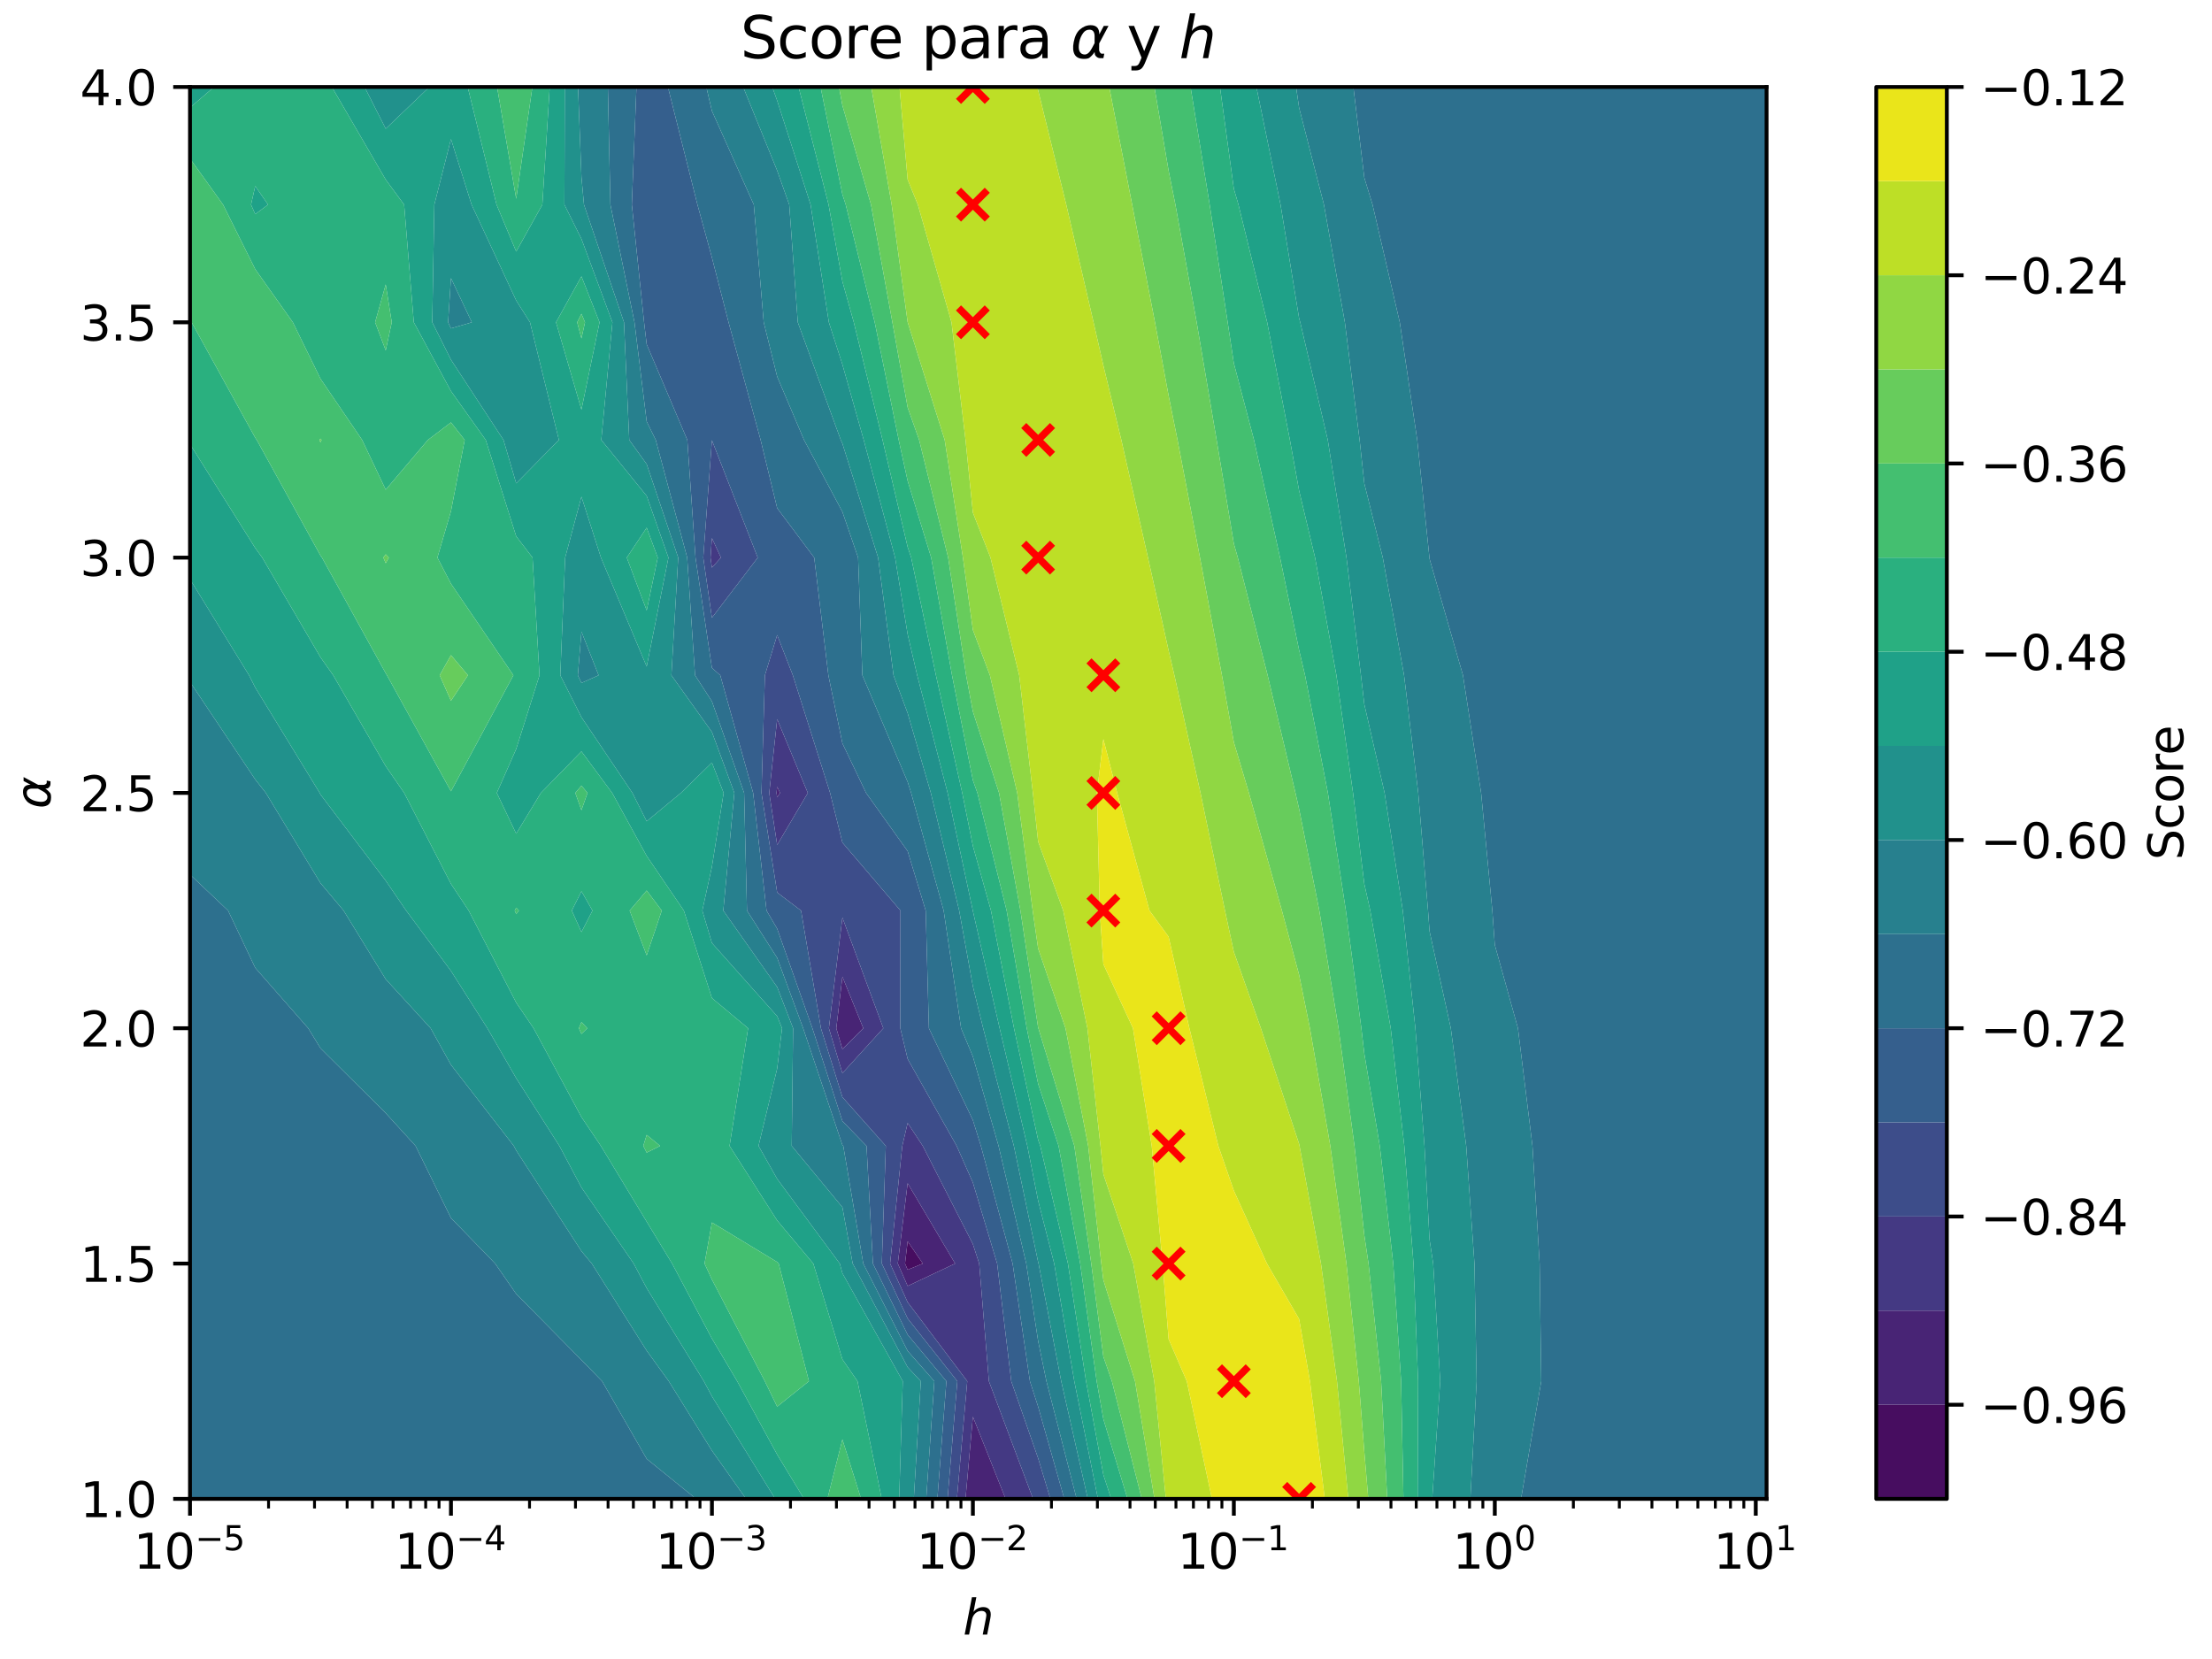 <?xml version="1.0" encoding="utf-8" standalone="no"?>
<!DOCTYPE svg PUBLIC "-//W3C//DTD SVG 1.1//EN"
  "http://www.w3.org/Graphics/SVG/1.1/DTD/svg11.dtd">
<svg xmlns:xlink="http://www.w3.org/1999/xlink" width="460.8pt" height="345.6pt" viewBox="0 0 460.8 345.6" xmlns="http://www.w3.org/2000/svg" version="1.1">
 <defs>
  <style type="text/css">*{stroke-linejoin: round; stroke-linecap: butt}</style>
 </defs>
 <g id="figure_1">
  <g id="patch_1">
   <path d="M 0 345.6 
L 460.8 345.6 
L 460.8 0 
L 0 0 
z
" style="fill: #ffffff"/>
  </g>
  <g id="axes_1">
   <g id="patch_2">
    <path d="M 39.581 312.244 
L 368.009 312.244 
L 368.009 18.12 
L 39.581 18.12 
z
" style="fill: #ffffff"/>
   </g>
   <g id="QuadContourSet_1">
    <path d="M 189.079 264.514 
L 192.251 263.223 
L 189.079 258.601 
L 188.53 263.223 
z
" clip-path="url(#p82b92376ac)" style="fill: #470d60"/>
    <path d="M 202.67 312.244 
L 209.493 312.244 
L 202.67 295.125 
L 201.135 312.244 
z
M 189.079 267.895 
L 198.972 263.223 
L 189.079 246.492 
L 187.029 263.223 
z
M 188.53 263.223 
L 189.079 258.601 
L 192.251 263.223 
L 189.079 264.514 
z
M 175.489 218.559 
L 179.842 214.202 
L 175.489 203.466 
L 174.218 214.202 
z
M 161.898 166.088 
L 162.504 165.182 
L 161.898 163.895 
L 161.764 165.182 
z
" clip-path="url(#p82b92376ac)" style="fill: #482475"/>
    <path d="M 202.67 295.125 
L 209.493 312.244 
L 215.207 312.244 
L 206.006 287.733 
L 203.984 263.223 
L 202.67 259.176 
L 192.224 238.713 
L 189.079 233.941 
L 187.964 238.713 
L 185.425 263.223 
L 189.079 271.277 
L 201.5 287.733 
L 199.339 312.244 
L 201.135 312.244 
z
M 187.029 263.223 
L 189.079 246.492 
L 198.972 263.223 
L 189.079 267.895 
z
M 175.489 223.556 
L 184.012 214.202 
L 175.489 191.152 
L 172.672 214.202 
z
M 174.218 214.202 
L 175.489 203.466 
L 179.842 214.202 
L 175.489 218.559 
z
M 161.898 176.004 
L 168.284 165.182 
L 161.898 149.816 
L 160.249 165.182 
z
M 161.764 165.182 
L 161.898 163.895 
L 162.504 165.182 
L 161.898 166.088 
z
M 148.307 118.244 
L 150.186 116.161 
L 148.307 112.096 
L 148.017 116.161 
z
" clip-path="url(#p82b92376ac)" style="fill: #443983"/>
    <path d="M 201.5 287.733 
L 189.079 271.277 
L 185.425 263.223 
L 187.964 238.713 
L 189.079 233.941 
L 192.224 238.713 
L 202.67 259.176 
L 203.984 263.223 
L 206.006 287.733 
L 215.207 312.244 
L 216.261 312.244 
L 218.819 312.244 
L 216.261 303.781 
L 210.664 287.733 
L 207.723 263.223 
L 202.67 246.354 
L 199.287 238.713 
L 189.079 220.596 
L 187.554 214.202 
L 187.587 189.692 
L 175.489 175.522 
L 172.924 165.182 
L 165.162 140.672 
L 161.898 132.287 
L 159.346 140.672 
L 158.631 165.182 
L 161.898 185.919 
L 166.875 189.692 
L 171.017 214.202 
L 175.489 228.552 
L 184.532 238.713 
L 183.704 263.223 
L 189.079 274.659 
L 199.427 287.733 
L 197.394 312.244 
L 199.339 312.244 
z
M 172.672 214.202 
L 175.489 191.152 
L 184.012 214.202 
L 175.489 223.556 
z
M 160.249 165.182 
L 161.898 149.816 
L 168.284 165.182 
L 161.898 176.004 
z
M 148.307 128.69 
L 157.852 116.161 
L 148.307 91.712 
L 146.505 116.161 
z
M 148.017 116.161 
L 148.307 112.096 
L 150.186 116.161 
L 148.307 118.244 
z
" clip-path="url(#p82b92376ac)" style="fill: #3d4d8a"/>
    <path d="M 199.427 287.733 
L 189.079 274.659 
L 183.704 263.223 
L 184.532 238.713 
L 175.489 228.552 
L 171.017 214.202 
L 166.875 189.692 
L 161.898 185.919 
L 158.631 165.182 
L 159.346 140.672 
L 161.898 132.287 
L 165.162 140.672 
L 172.924 165.182 
L 175.489 175.522 
L 187.587 189.692 
L 187.554 214.202 
L 189.079 220.596 
L 199.287 238.713 
L 202.67 246.354 
L 207.723 263.223 
L 210.664 287.733 
L 216.261 303.781 
L 218.819 312.244 
L 221.713 312.244 
L 216.261 293.039 
L 214.553 287.733 
L 210.95 263.223 
L 204.338 238.713 
L 202.67 233.354 
L 193.508 214.202 
L 192.839 189.692 
L 189.079 177.313 
L 180.418 165.182 
L 175.489 154.849 
L 172.565 140.672 
L 169.615 116.161 
L 161.898 105.849 
L 158.451 91.651 
L 151.774 67.141 
L 148.307 53.652 
L 145.29 42.631 
L 139.14 18.12 
L 134.716 18.12 
L 132.585 18.12 
L 131.623 42.631 
L 134.176 67.141 
L 134.716 71.723 
L 143.182 91.651 
L 144.889 116.161 
L 148.307 139.135 
L 150.046 140.672 
L 156.893 165.182 
L 159.685 189.692 
L 161.898 193.457 
L 169.238 214.202 
L 175.489 233.548 
L 180.514 238.713 
L 181.848 263.223 
L 189.079 278.04 
L 197.154 287.733 
L 195.275 312.244 
L 197.394 312.244 
z
M 146.505 116.161 
L 148.307 91.712 
L 157.852 116.161 
L 148.307 128.69 
z
" clip-path="url(#p82b92376ac)" style="fill: #355f8d"/>
    <path d="M 53.172 312.244 
L 66.763 312.244 
L 80.354 312.244 
L 93.944 312.244 
L 107.535 312.244 
L 121.126 312.244 
L 134.716 312.244 
L 145.01 312.244 
L 134.716 303.904 
L 125.433 287.733 
L 121.126 283.315 
L 107.535 269.549 
L 103.152 263.223 
L 93.944 253.734 
L 86.572 238.713 
L 80.354 231.885 
L 66.763 218.372 
L 64.213 214.202 
L 53.172 201.619 
L 47.518 189.692 
L 39.581 182.182 
L 39.581 189.692 
L 39.581 214.202 
L 39.581 238.713 
L 39.581 263.223 
L 39.581 287.733 
L 39.581 312.244 
z
M 197.154 287.733 
L 189.079 278.04 
L 181.848 263.223 
L 180.514 238.713 
L 175.489 233.548 
L 169.238 214.202 
L 161.898 193.457 
L 159.685 189.692 
L 156.893 165.182 
L 150.046 140.672 
L 148.307 139.135 
L 144.889 116.161 
L 143.182 91.651 
L 134.716 71.723 
L 134.176 67.141 
L 131.623 42.631 
L 132.585 18.12 
L 126.63 18.12 
L 127.161 42.631 
L 132.175 67.141 
L 134.716 87.805 
L 136.604 91.651 
L 143.154 116.161 
L 144.791 140.672 
L 148.307 146.11 
L 155.017 165.182 
L 155.609 189.692 
L 161.898 199.535 
L 167.313 214.202 
L 175.489 238.545 
L 175.67 238.713 
L 179.834 263.223 
L 189.079 281.422 
L 194.639 287.733 
L 192.947 312.244 
L 195.275 312.244 
z
M 216.261 293.039 
L 221.713 312.244 
L 224.291 312.244 
L 217.989 287.733 
L 216.261 279.356 
L 213.788 263.223 
L 208.019 238.713 
L 202.67 220.092 
L 200.211 214.202 
L 196.583 189.692 
L 189.81 165.182 
L 189.079 162.883 
L 179.648 140.672 
L 178.758 116.161 
L 175.489 106.627 
L 167.496 91.651 
L 161.898 78.452 
L 159.096 67.141 
L 157.03 42.631 
L 148.307 23.109 
L 147.135 18.12 
L 139.14 18.12 
L 145.29 42.631 
L 148.307 53.652 
L 151.774 67.141 
L 158.451 91.651 
L 161.898 105.849 
L 169.615 116.161 
L 172.565 140.672 
L 175.489 154.849 
L 180.418 165.182 
L 189.079 177.313 
L 192.839 189.692 
L 193.508 214.202 
L 202.67 233.354 
L 204.338 238.713 
L 210.95 263.223 
L 214.553 287.733 
z
M 324.986 312.244 
L 338.577 312.244 
L 352.168 312.244 
L 365.758 312.244 
L 379.349 312.244 
L 392.94 312.244 
L 406.53 312.244 
L 420.121 312.244 
L 433.712 312.244 
L 447.303 312.244 
L 460.893 312.244 
L 474.484 312.244 
L 488.075 312.244 
L 501.665 312.244 
L 515.256 312.244 
L 528.847 312.244 
L 542.437 312.244 
L 556.028 312.244 
L 569.619 312.244 
L 583.21 312.244 
L 596.8 312.244 
L 610.391 312.244 
L 623.982 312.244 
L 637.572 312.244 
L 637.572 287.733 
L 637.572 263.223 
L 637.572 238.713 
L 637.572 214.202 
L 637.572 189.692 
L 637.572 165.182 
L 637.572 140.672 
L 637.572 116.161 
L 637.572 91.651 
L 637.572 67.141 
L 637.572 42.631 
L 637.572 18.12 
L 623.982 18.12 
L 610.391 18.12 
L 596.8 18.12 
L 583.21 18.12 
L 569.619 18.12 
L 556.028 18.12 
L 542.437 18.12 
L 528.847 18.12 
L 515.256 18.12 
L 501.665 18.12 
L 488.075 18.12 
L 474.484 18.12 
L 460.893 18.12 
L 447.303 18.12 
L 433.712 18.12 
L 420.121 18.12 
L 406.53 18.12 
L 392.94 18.12 
L 379.349 18.12 
L 365.758 18.12 
L 352.168 18.12 
L 338.577 18.12 
L 324.986 18.12 
L 311.396 18.12 
L 297.805 18.12 
L 284.214 18.12 
L 281.931 18.12 
L 284.214 37.036 
L 285.928 42.631 
L 291.6 67.141 
L 295.236 91.651 
L 297.781 116.161 
L 297.805 116.422 
L 304.764 140.672 
L 308.547 165.182 
L 310.881 189.692 
L 311.396 196.834 
L 316.217 214.202 
L 319.24 238.713 
L 320.735 263.223 
L 321.073 287.733 
L 316.862 312.244 
z
" clip-path="url(#p82b92376ac)" style="fill: #2d708e"/>
    <path d="M 134.716 303.904 
L 145.01 312.244 
L 148.307 312.244 
L 155.428 312.244 
L 148.307 302.19 
L 139.322 287.733 
L 134.716 281.369 
L 123.28 263.223 
L 121.126 260.637 
L 107.535 239.668 
L 107.038 238.713 
L 93.944 221.824 
L 89.713 214.202 
L 80.354 203.988 
L 71.577 189.692 
L 66.763 183.963 
L 55.378 165.182 
L 53.172 162.376 
L 39.581 142.061 
L 39.581 165.182 
L 39.581 182.182 
L 47.518 189.692 
L 53.172 201.619 
L 64.213 214.202 
L 66.763 218.372 
L 80.354 231.885 
L 86.572 238.713 
L 93.944 253.734 
L 103.152 263.223 
L 107.535 269.549 
L 121.126 283.315 
L 125.433 287.733 
z
M 194.639 287.733 
L 189.079 281.422 
L 179.834 263.223 
L 175.67 238.713 
L 175.489 238.545 
L 167.313 214.202 
L 161.898 199.535 
L 155.609 189.692 
L 155.017 165.182 
L 148.307 146.11 
L 144.791 140.672 
L 143.154 116.161 
L 136.604 91.651 
L 134.716 87.805 
L 132.175 67.141 
L 127.161 42.631 
L 126.63 18.12 
L 121.126 18.12 
L 120.419 18.12 
L 121.126 36.874 
L 121.655 42.631 
L 129.989 67.141 
L 131.085 91.651 
L 134.716 96.688 
L 141.282 116.161 
L 139.867 140.672 
L 148.307 152.486 
L 152.979 165.182 
L 150.678 189.692 
L 161.898 205.612 
L 165.218 214.202 
L 164.933 238.713 
L 175.489 251.489 
L 177.632 263.223 
L 189.079 284.803 
L 191.823 287.733 
L 190.363 312.244 
L 192.947 312.244 
z
M 221.072 287.733 
L 216.349 263.223 
L 216.261 262.899 
L 211.204 238.713 
L 204.815 214.202 
L 202.67 205.476 
L 199.814 189.692 
L 193.912 165.182 
L 189.079 148.565 
L 186.14 140.672 
L 182.925 116.161 
L 175.489 92.393 
L 175.15 91.651 
L 166.194 67.141 
L 164.41 42.631 
L 161.898 35.543 
L 154.814 18.12 
L 148.307 18.12 
L 147.135 18.12 
L 148.307 23.109 
L 157.03 42.631 
L 159.096 67.141 
L 161.898 78.452 
L 167.496 91.651 
L 175.489 106.627 
L 178.758 116.161 
L 179.648 140.672 
L 189.079 162.883 
L 189.81 165.182 
L 196.583 189.692 
L 200.211 214.202 
L 202.67 220.092 
L 208.019 238.713 
L 213.788 263.223 
L 216.261 279.356 
L 217.989 287.733 
L 224.291 312.244 
L 226.614 312.244 
z
M 311.396 312.244 
L 316.862 312.244 
L 321.073 287.733 
L 320.735 263.223 
L 319.24 238.713 
L 316.217 214.202 
L 311.396 196.834 
L 310.881 189.692 
L 308.547 165.182 
L 304.764 140.672 
L 297.805 116.422 
L 297.781 116.161 
L 295.236 91.651 
L 291.6 67.141 
L 285.928 42.631 
L 284.214 37.036 
L 281.931 18.12 
L 270.623 18.12 
L 269.998 18.12 
L 270.623 22.42 
L 275.799 42.631 
L 280.159 67.141 
L 283.233 91.651 
L 284.214 100.719 
L 288.06 116.161 
L 292.495 140.672 
L 295.444 165.182 
L 297.487 189.692 
L 297.805 194.007 
L 302.232 214.202 
L 305.438 238.713 
L 307.159 263.223 
L 307.61 287.733 
L 306.303 312.244 
z
M 121.126 142.276 
L 124.705 140.672 
L 121.126 131.593 
L 120.375 140.672 
z
M 93.944 68.414 
L 98.291 67.141 
L 93.944 57.945 
L 93.351 67.141 
z
" clip-path="url(#p82b92376ac)" style="fill: #27808e"/>
    <path d="M 148.307 302.19 
L 155.428 312.244 
L 161.498 312.244 
L 148.307 290.87 
L 146.627 287.733 
L 134.716 268.346 
L 132.008 263.223 
L 121.126 247.376 
L 116.532 238.713 
L 107.535 224.608 
L 101.532 214.202 
L 93.944 202.265 
L 84.611 189.692 
L 80.354 183.47 
L 66.763 165.513 
L 66.603 165.182 
L 53.172 143.228 
L 51.881 140.672 
L 39.581 120.662 
L 39.581 140.672 
L 39.581 142.061 
L 53.172 162.376 
L 55.378 165.182 
L 66.763 183.963 
L 71.577 189.692 
L 80.354 203.988 
L 89.713 214.202 
L 93.944 221.824 
L 107.038 238.713 
L 107.535 239.668 
L 121.126 260.637 
L 123.28 263.223 
L 134.716 281.369 
L 139.322 287.733 
z
M 189.079 312.244 
L 190.363 312.244 
L 191.823 287.733 
L 189.079 284.803 
L 177.632 263.223 
L 175.489 251.489 
L 164.933 238.713 
L 165.218 214.202 
L 161.898 205.612 
L 150.678 189.692 
L 152.979 165.182 
L 148.307 152.486 
L 139.867 140.672 
L 141.282 116.161 
L 134.716 96.688 
L 131.085 91.651 
L 129.989 67.141 
L 121.655 42.631 
L 121.126 36.874 
L 120.419 18.12 
L 117.654 18.12 
L 117.58 42.631 
L 121.126 49.773 
L 127.58 67.141 
L 125.262 91.651 
L 134.716 103.307 
L 139.249 116.161 
L 134.716 138.86 
L 125.188 116.161 
L 121.126 103.466 
L 117.735 116.161 
L 116.719 140.672 
L 121.126 149.405 
L 131.744 165.182 
L 134.716 171.092 
L 141.841 165.182 
L 148.307 158.862 
L 150.748 165.182 
L 148.307 180.561 
L 146.305 189.692 
L 148.307 196.442 
L 161.898 211.69 
L 162.918 214.202 
L 161.898 222.6 
L 158.015 238.713 
L 161.898 245.582 
L 174.942 263.223 
L 175.489 265.239 
L 188.063 287.733 
L 187.319 312.244 
z
M 120.375 140.672 
L 121.126 131.593 
L 124.705 140.672 
L 121.126 142.276 
z
M 223.798 287.733 
L 219.607 263.223 
L 216.261 250.123 
L 214.009 238.713 
L 208.243 214.202 
L 202.67 189.778 
L 202.655 189.692 
L 197.406 165.182 
L 191.067 140.672 
L 189.079 132.142 
L 186.466 116.161 
L 179.927 91.651 
L 175.489 75.925 
L 172.667 67.141 
L 168.862 42.631 
L 161.898 20.969 
L 160.875 18.12 
L 154.814 18.12 
L 161.898 35.543 
L 164.41 42.631 
L 166.194 67.141 
L 175.15 91.651 
L 175.489 92.393 
L 182.925 116.161 
L 186.14 140.672 
L 189.079 148.565 
L 193.912 165.182 
L 199.814 189.692 
L 202.67 205.476 
L 204.815 214.202 
L 211.204 238.713 
L 216.261 262.899 
L 216.349 263.223 
L 221.072 287.733 
L 226.614 312.244 
L 228.729 312.244 
z
M 307.61 287.733 
L 307.159 263.223 
L 305.438 238.713 
L 302.232 214.202 
L 297.805 194.007 
L 297.487 189.692 
L 295.444 165.182 
L 292.495 140.672 
L 288.06 116.161 
L 284.214 100.719 
L 283.233 91.651 
L 280.159 67.141 
L 275.799 42.631 
L 270.623 22.42 
L 269.998 18.12 
L 261.729 18.12 
L 266.76 42.631 
L 270.623 66.277 
L 270.863 67.141 
L 276.6 91.651 
L 280.495 116.161 
L 283.51 140.672 
L 284.214 146.729 
L 288.434 165.182 
L 292.228 189.692 
L 294.85 214.202 
L 296.746 238.713 
L 297.805 258.248 
L 298.56 263.223 
L 300.024 287.733 
L 298.359 312.244 
L 306.303 312.244 
z
M 107.535 100.691 
L 116.43 91.651 
L 110.409 67.141 
L 107.535 62.609 
L 98.24 42.631 
L 93.944 28.975 
L 90.482 42.631 
L 90.047 67.141 
L 93.944 74.942 
L 104.886 91.651 
z
M 93.351 67.141 
L 93.944 57.945 
L 98.291 67.141 
L 93.944 68.414 
z
M 80.354 26.815 
L 89.454 18.12 
L 80.354 18.12 
L 75.945 18.12 
z
" clip-path="url(#p82b92376ac)" style="fill: #21918c"/>
    <path d="M 148.307 290.87 
L 161.498 312.244 
L 161.898 312.244 
L 167.502 312.244 
L 161.898 303.013 
L 153.569 287.733 
L 148.307 278.846 
L 140.013 263.223 
L 134.716 254.498 
L 125.17 238.713 
L 121.126 232.709 
L 111.154 214.202 
L 107.535 208.873 
L 97.636 189.692 
L 93.944 184.12 
L 84.2 165.182 
L 80.354 159.61 
L 69.415 140.672 
L 66.763 136.927 
L 54.626 116.161 
L 53.172 114.161 
L 39.581 92.521 
L 39.581 116.161 
L 39.581 120.662 
L 51.881 140.672 
L 53.172 143.228 
L 66.603 165.182 
L 66.763 165.513 
L 80.354 183.47 
L 84.611 189.692 
L 93.944 202.265 
L 101.532 214.202 
L 107.535 224.608 
L 116.532 238.713 
L 121.126 247.376 
L 132.008 263.223 
L 134.716 268.346 
L 146.627 287.733 
z
M 188.063 287.733 
L 175.489 265.239 
L 174.942 263.223 
L 161.898 245.582 
L 158.015 238.713 
L 161.898 222.6 
L 162.918 214.202 
L 161.898 211.69 
L 148.307 196.442 
L 146.305 189.692 
L 148.307 180.561 
L 150.748 165.182 
L 148.307 158.862 
L 141.841 165.182 
L 134.716 171.092 
L 131.744 165.182 
L 121.126 149.405 
L 116.719 140.672 
L 117.735 116.161 
L 121.126 103.466 
L 125.188 116.161 
L 134.716 138.86 
L 139.249 116.161 
L 134.716 103.307 
L 125.262 91.651 
L 127.58 67.141 
L 121.126 49.773 
L 117.58 42.631 
L 117.654 18.12 
L 114.521 18.12 
L 112.981 42.631 
L 107.535 52.405 
L 103.441 42.631 
L 97.427 18.12 
L 93.944 18.12 
L 89.454 18.12 
L 80.354 26.815 
L 75.945 18.12 
L 69.137 18.12 
L 80.354 37.423 
L 84.189 42.631 
L 86.204 67.141 
L 93.944 81.47 
L 101.19 91.651 
L 107.535 111.72 
L 110.94 116.161 
L 112.391 140.672 
L 107.535 156.031 
L 103.496 165.182 
L 107.535 173.668 
L 112.67 165.182 
L 121.126 156.535 
L 127.524 165.182 
L 134.716 178.304 
L 142.457 189.692 
L 148.307 207.912 
L 155.844 214.202 
L 151.985 238.713 
L 161.898 254.242 
L 169.425 263.223 
L 175.489 283.173 
L 178.635 287.733 
L 183.684 312.244 
L 187.319 312.244 
z
M 130.57 116.161 
L 134.716 109.927 
L 137.023 116.161 
L 134.716 127.17 
z
M 104.886 91.651 
L 93.944 74.942 
L 90.047 67.141 
L 90.482 42.631 
L 93.944 28.975 
L 98.24 42.631 
L 107.535 62.609 
L 110.409 67.141 
L 116.43 91.651 
L 107.535 100.691 
z
M 115.829 67.141 
L 121.126 57.574 
L 124.896 67.141 
L 121.126 85.338 
z
M 229.851 312.244 
L 231.487 312.244 
L 229.851 307.228 
L 226.242 287.733 
L 222.47 263.223 
L 216.707 238.713 
L 216.261 237.465 
L 211.236 214.202 
L 206.438 189.692 
L 202.67 176.225 
L 200.449 165.182 
L 194.973 140.672 
L 189.817 116.161 
L 189.079 113.963 
L 183.851 91.651 
L 177.858 67.141 
L 175.489 58.634 
L 172.607 42.631 
L 166.358 18.12 
L 161.898 18.12 
L 160.875 18.12 
L 161.898 20.969 
L 168.862 42.631 
L 172.667 67.141 
L 175.489 75.925 
L 179.927 91.651 
L 186.466 116.161 
L 189.079 132.142 
L 191.067 140.672 
L 197.406 165.182 
L 202.655 189.692 
L 202.67 189.778 
L 208.243 214.202 
L 214.009 238.713 
L 216.261 250.123 
L 219.607 263.223 
L 223.798 287.733 
L 228.729 312.244 
z
M 297.805 312.244 
L 298.359 312.244 
L 300.024 287.733 
L 298.56 263.223 
L 297.805 258.248 
L 296.746 238.713 
L 294.85 214.202 
L 292.228 189.692 
L 288.434 165.182 
L 284.214 146.729 
L 283.51 140.672 
L 280.495 116.161 
L 276.6 91.651 
L 270.863 67.141 
L 270.623 66.277 
L 266.76 42.631 
L 261.729 18.12 
L 257.033 18.12 
L 254.141 18.12 
L 257.033 39.325 
L 257.995 42.631 
L 263.974 67.141 
L 268.711 91.651 
L 270.623 102.186 
L 273.954 116.161 
L 278.399 140.672 
L 281.861 165.182 
L 284.214 184.156 
L 285.452 189.692 
L 289.712 214.202 
L 292.547 238.713 
L 294.462 263.223 
L 295.42 287.733 
L 295.323 312.244 
z
M 121.126 194.165 
L 123.422 189.692 
L 121.126 185.664 
L 119.114 189.692 
z
M 53.172 44.619 
L 55.843 42.631 
L 53.172 38.759 
L 52.294 42.631 
z
M 44.601 18.12 
L 39.581 18.12 
L 39.581 22.414 
z
" clip-path="url(#p82b92376ac)" style="fill: #1fa188"/>
    <path d="M 161.898 303.013 
L 167.502 312.244 
L 172.36 312.244 
L 175.489 299.859 
L 179.385 312.244 
L 183.684 312.244 
L 178.635 287.733 
L 175.489 283.173 
L 169.425 263.223 
L 161.898 254.242 
L 151.985 238.713 
L 155.844 214.202 
L 148.307 207.912 
L 142.457 189.692 
L 134.716 178.304 
L 127.524 165.182 
L 121.126 156.535 
L 112.67 165.182 
L 107.535 173.668 
L 103.496 165.182 
L 107.535 156.031 
L 112.391 140.672 
L 110.94 116.161 
L 107.535 111.72 
L 101.19 91.651 
L 93.944 81.47 
L 86.204 67.141 
L 84.189 42.631 
L 80.354 37.423 
L 69.137 18.12 
L 66.763 18.12 
L 53.172 18.12 
L 44.601 18.12 
L 39.581 22.414 
L 39.581 33.031 
L 46.469 42.631 
L 53.172 56.087 
L 61.007 67.141 
L 66.763 78.901 
L 75.438 91.651 
L 80.354 102.01 
L 89.134 91.651 
L 93.944 87.999 
L 96.806 91.651 
L 93.944 106.49 
L 91.119 116.161 
L 93.944 121.591 
L 106.95 140.672 
L 93.944 164.84 
L 80.608 140.672 
L 80.354 140.256 
L 67.072 116.161 
L 66.763 115.734 
L 53.49 91.651 
L 53.172 91.199 
L 39.918 67.141 
L 39.581 66.659 
L 39.581 67.141 
L 39.581 91.651 
L 39.581 92.521 
L 53.172 114.161 
L 54.626 116.161 
L 66.763 136.927 
L 69.415 140.672 
L 80.354 159.61 
L 84.2 165.182 
L 93.944 184.12 
L 97.636 189.692 
L 107.535 208.873 
L 111.154 214.202 
L 121.126 232.709 
L 125.17 238.713 
L 134.716 254.498 
L 140.013 263.223 
L 148.307 278.846 
L 153.569 287.733 
z
M 159.33 287.733 
L 148.307 266.551 
L 146.768 263.223 
L 148.307 254.661 
L 161.898 262.903 
L 162.212 263.223 
L 168.516 287.733 
L 161.898 293.03 
z
M 134.009 238.713 
L 134.716 236.417 
L 137.518 238.713 
L 134.716 240.113 
z
M 120.598 214.202 
L 121.126 212.917 
L 122.34 214.202 
L 121.126 215.389 
z
M 107.225 189.692 
L 107.535 189.081 
L 108.098 189.692 
L 107.535 190.424 
z
M 119.114 189.692 
L 121.126 185.664 
L 123.422 189.692 
L 121.126 194.165 
z
M 131.171 189.692 
L 134.716 185.516 
L 137.857 189.692 
L 134.716 199.021 
z
M 119.844 165.182 
L 121.126 163.664 
L 122.382 165.182 
L 121.126 168.778 
z
M 78.143 67.141 
L 80.354 59.248 
L 81.612 67.141 
L 80.354 73.004 
z
M 52.294 42.631 
L 53.172 38.759 
L 55.843 42.631 
L 53.172 44.619 
z
M 229.851 307.228 
L 231.487 312.244 
L 234.888 312.244 
L 229.851 295.62 
L 228.457 287.733 
L 225.022 263.223 
L 220.522 238.713 
L 216.261 225.788 
L 213.892 214.202 
L 209.703 189.692 
L 203.606 165.182 
L 202.67 162.54 
L 198.324 140.672 
L 193.979 116.161 
L 189.079 100.179 
L 187.215 91.651 
L 182.219 67.141 
L 176.176 42.631 
L 175.489 40.501 
L 170.936 18.12 
L 166.358 18.12 
L 172.607 42.631 
L 175.489 58.634 
L 177.858 67.141 
L 183.851 91.651 
L 189.079 113.963 
L 189.817 116.161 
L 194.973 140.672 
L 200.449 165.182 
L 202.67 176.225 
L 206.438 189.692 
L 211.236 214.202 
L 216.261 237.465 
L 216.707 238.713 
L 222.47 263.223 
L 226.242 287.733 
z
M 295.42 287.733 
L 294.462 263.223 
L 292.547 238.713 
L 289.712 214.202 
L 285.452 189.692 
L 284.214 184.156 
L 281.861 165.182 
L 278.399 140.672 
L 273.954 116.161 
L 270.623 102.186 
L 268.711 91.651 
L 263.974 67.141 
L 257.995 42.631 
L 257.033 39.325 
L 254.141 18.12 
L 248.013 18.12 
L 251.997 42.631 
L 255.75 67.141 
L 257.033 75.673 
L 261.231 91.651 
L 266.657 116.161 
L 270.623 135.407 
L 271.866 140.672 
L 276.623 165.182 
L 280.37 189.692 
L 283.596 214.202 
L 284.214 219.499 
L 287.435 238.713 
L 290.238 263.223 
L 291.88 287.733 
L 292.366 312.244 
L 295.323 312.244 
z
M 134.716 127.17 
L 137.023 116.161 
L 134.716 109.927 
L 130.57 116.161 
z
M 121.126 85.338 
L 124.896 67.141 
L 121.126 57.574 
L 115.829 67.141 
z
M 120.233 67.141 
L 121.126 65.376 
L 121.868 67.141 
L 121.126 70.499 
z
M 107.535 52.405 
L 112.981 42.631 
L 114.521 18.12 
L 110.909 18.12 
L 107.535 41.413 
L 103.548 18.12 
L 97.427 18.12 
L 103.441 42.631 
z
" clip-path="url(#p82b92376ac)" style="fill: #2ab07f"/>
    <path d="M 161.898 293.03 
L 168.516 287.733 
L 162.212 263.223 
L 161.898 262.903 
L 148.307 254.661 
L 146.768 263.223 
L 148.307 266.551 
L 159.33 287.733 
z
M 175.489 312.244 
L 179.385 312.244 
L 175.489 299.859 
L 172.36 312.244 
z
M 229.851 295.62 
L 234.888 312.244 
L 237.86 312.244 
L 231.63 287.733 
L 229.851 282.616 
L 227.326 263.223 
L 223.805 238.713 
L 216.311 214.202 
L 216.261 214.073 
L 212.571 189.692 
L 208.119 165.182 
L 202.67 148.22 
L 201.259 140.672 
L 197.517 116.161 
L 191.474 91.651 
L 189.079 84.88 
L 185.899 67.141 
L 181.444 42.631 
L 175.489 21.951 
L 174.769 18.12 
L 170.936 18.12 
L 175.489 40.501 
L 176.176 42.631 
L 182.219 67.141 
L 187.215 91.651 
L 189.079 100.179 
L 193.979 116.161 
L 198.324 140.672 
L 202.67 162.54 
L 203.606 165.182 
L 209.703 189.692 
L 213.892 214.202 
L 216.261 225.788 
L 220.522 238.713 
L 225.022 263.223 
L 228.457 287.733 
z
M 291.88 287.733 
L 290.238 263.223 
L 287.435 238.713 
L 284.214 219.499 
L 283.596 214.202 
L 280.37 189.692 
L 276.623 165.182 
L 271.866 140.672 
L 270.623 135.407 
L 266.657 116.161 
L 261.231 91.651 
L 257.033 75.673 
L 255.75 67.141 
L 251.997 42.631 
L 248.013 18.12 
L 243.442 18.12 
L 240.484 18.12 
L 243.442 35.554 
L 244.858 42.631 
L 249.29 67.141 
L 253.442 91.651 
L 257.033 113.248 
L 257.857 116.161 
L 264.072 140.672 
L 269.868 165.182 
L 270.623 168.49 
L 274.837 189.692 
L 278.842 214.202 
L 282.163 238.713 
L 284.214 257.33 
L 285.09 263.223 
L 287.714 287.733 
L 288.987 312.244 
L 292.366 312.244 
z
M 134.716 240.113 
L 137.518 238.713 
L 134.716 236.417 
L 134.009 238.713 
z
M 121.126 215.389 
L 122.34 214.202 
L 121.126 212.917 
L 120.598 214.202 
z
M 107.535 190.424 
L 108.098 189.692 
L 107.535 189.081 
L 107.225 189.692 
z
M 134.716 199.021 
L 137.857 189.692 
L 134.716 185.516 
L 131.171 189.692 
z
M 121.126 168.778 
L 122.382 165.182 
L 121.126 163.664 
L 119.844 165.182 
z
M 93.944 164.84 
L 106.95 140.672 
L 93.944 121.591 
L 91.119 116.161 
L 93.944 106.49 
L 96.806 91.651 
L 93.944 87.999 
L 89.134 91.651 
L 80.354 102.01 
L 75.438 91.651 
L 66.763 78.901 
L 61.007 67.141 
L 53.172 56.087 
L 46.469 42.631 
L 39.581 33.031 
L 39.581 42.631 
L 39.581 66.659 
L 39.918 67.141 
L 53.172 91.199 
L 53.49 91.651 
L 66.763 115.734 
L 67.072 116.161 
L 80.354 140.256 
L 80.608 140.672 
z
M 91.593 140.672 
L 93.944 136.48 
L 97.477 140.672 
L 93.944 145.981 
z
M 79.86 116.161 
L 80.354 115.481 
L 81 116.161 
L 80.354 117.319 
z
M 66.547 91.651 
L 66.763 91.381 
L 66.984 91.651 
L 66.763 92.16 
z
M 80.354 73.004 
L 81.612 67.141 
L 80.354 59.248 
L 78.143 67.141 
z
M 121.126 70.499 
L 121.868 67.141 
L 121.126 65.376 
L 120.233 67.141 
z
M 107.535 41.413 
L 110.909 18.12 
L 107.535 18.12 
L 103.548 18.12 
z
" clip-path="url(#p82b92376ac)" style="fill: #44bf70"/>
    <path d="M 236.45 287.733 
L 229.851 266.652 
L 229.424 263.223 
L 226.687 238.713 
L 221.967 214.202 
L 216.261 197.586 
L 215.128 189.692 
L 211.906 165.182 
L 206.215 140.672 
L 202.67 131.216 
L 200.593 116.161 
L 196.797 91.651 
L 189.09 67.141 
L 189.079 67.114 
L 185.749 42.631 
L 181.497 18.12 
L 175.489 18.12 
L 174.769 18.12 
L 175.489 21.951 
L 181.444 42.631 
L 185.899 67.141 
L 189.079 84.88 
L 191.474 91.651 
L 197.517 116.161 
L 201.259 140.672 
L 202.67 148.22 
L 208.119 165.182 
L 212.571 189.692 
L 216.261 214.073 
L 216.311 214.202 
L 223.805 238.713 
L 227.326 263.223 
L 229.851 282.616 
L 231.63 287.733 
L 237.86 312.244 
L 240.499 312.244 
z
M 284.214 302.487 
L 285.041 312.244 
L 288.987 312.244 
L 287.714 287.733 
L 285.09 263.223 
L 284.214 257.33 
L 282.163 238.713 
L 278.842 214.202 
L 274.837 189.692 
L 270.623 168.49 
L 269.868 165.182 
L 264.072 140.672 
L 257.857 116.161 
L 257.033 113.248 
L 253.442 91.651 
L 249.29 67.141 
L 244.858 42.631 
L 243.442 35.554 
L 240.484 18.12 
L 231.073 18.12 
L 235.851 42.631 
L 240.602 67.141 
L 243.442 82.401 
L 245.298 91.651 
L 249.976 116.161 
L 254.551 140.672 
L 257.033 154.614 
L 260.173 165.182 
L 267.046 189.692 
L 270.623 203.056 
L 272.882 214.202 
L 277.126 238.713 
L 280.485 263.223 
L 283.061 287.733 
z
M 93.944 145.981 
L 97.477 140.672 
L 93.944 136.48 
L 91.593 140.672 
z
M 80.354 117.319 
L 81 116.161 
L 80.354 115.481 
L 79.86 116.161 
z
M 66.763 92.16 
L 66.984 91.651 
L 66.763 91.381 
L 66.547 91.651 
z
" clip-path="url(#p82b92376ac)" style="fill: #67cc5c"/>
    <path d="M 240.45 287.733 
L 236.079 263.223 
L 229.851 244.597 
L 229.255 238.713 
L 226.527 214.202 
L 221.487 189.692 
L 216.261 175.307 
L 215.168 165.182 
L 212.317 140.672 
L 206.338 116.161 
L 202.67 106.79 
L 201.138 91.651 
L 198.216 67.141 
L 191.205 42.631 
L 189.079 37.421 
L 187.384 18.12 
L 181.497 18.12 
L 185.749 42.631 
L 189.079 67.114 
L 189.09 67.141 
L 196.797 91.651 
L 200.593 116.161 
L 202.67 131.216 
L 206.215 140.672 
L 211.906 165.182 
L 215.128 189.692 
L 216.261 197.586 
L 221.967 214.202 
L 226.687 238.713 
L 229.424 263.223 
L 229.851 266.652 
L 236.45 287.733 
L 240.499 312.244 
L 242.873 312.244 
z
M 284.214 312.244 
L 285.041 312.244 
L 284.214 302.487 
L 283.061 287.733 
L 280.485 263.223 
L 277.126 238.713 
L 272.882 214.202 
L 270.623 203.056 
L 267.046 189.692 
L 260.173 165.182 
L 257.033 154.614 
L 254.551 140.672 
L 249.976 116.161 
L 245.298 91.651 
L 243.442 82.401 
L 240.602 67.141 
L 235.851 42.631 
L 231.073 18.12 
L 229.851 18.12 
L 216.261 18.12 
L 216.101 18.12 
L 216.261 18.802 
L 222.124 42.631 
L 227.805 67.141 
L 229.851 76.126 
L 233.594 91.651 
L 239.144 116.161 
L 243.442 135.512 
L 244.649 140.672 
L 250.087 165.182 
L 255.181 189.692 
L 257.033 198.29 
L 262.662 214.202 
L 270.623 238.277 
L 270.715 238.713 
L 275.182 263.223 
L 278.52 287.733 
L 280.877 312.244 
z
" clip-path="url(#p82b92376ac)" style="fill: #90d743"/>
    <path d="M 243.442 312.244 
L 252.476 312.244 
L 247.232 287.733 
L 243.442 278.971 
L 242.187 263.223 
L 239.929 238.713 
L 236.021 214.202 
L 229.851 200.839 
L 229.108 189.692 
L 228.505 165.182 
L 229.851 153.975 
L 232.733 165.182 
L 239.456 189.692 
L 243.442 195.14 
L 247.775 214.202 
L 253.801 238.713 
L 257.033 248.028 
L 263.928 263.223 
L 270.623 274.764 
L 272.892 287.733 
L 275.983 312.244 
L 280.877 312.244 
L 278.52 287.733 
L 275.182 263.223 
L 270.715 238.713 
L 270.623 238.277 
L 262.662 214.202 
L 257.033 198.29 
L 255.181 189.692 
L 250.087 165.182 
L 244.649 140.672 
L 243.442 135.512 
L 239.144 116.161 
L 233.594 91.651 
L 229.851 76.126 
L 227.805 67.141 
L 222.124 42.631 
L 216.261 18.802 
L 216.101 18.12 
L 202.67 18.12 
L 189.079 18.12 
L 187.384 18.12 
L 189.079 37.421 
L 191.205 42.631 
L 198.216 67.141 
L 201.138 91.651 
L 202.67 106.79 
L 206.338 116.161 
L 212.317 140.672 
L 215.168 165.182 
L 216.261 175.307 
L 221.487 189.692 
L 226.527 214.202 
L 229.255 238.713 
L 229.851 244.597 
L 236.079 263.223 
L 240.45 287.733 
L 242.873 312.244 
z
" clip-path="url(#p82b92376ac)" style="fill: #bddf26"/>
    <path d="M 257.033 312.244 
L 270.623 312.244 
L 275.983 312.244 
L 272.892 287.733 
L 270.623 274.764 
L 263.928 263.223 
L 257.033 248.028 
L 253.801 238.713 
L 247.775 214.202 
L 243.442 195.14 
L 239.456 189.692 
L 232.733 165.182 
L 229.851 153.975 
L 228.505 165.182 
L 229.108 189.692 
L 229.851 200.839 
L 236.021 214.202 
L 239.929 238.713 
L 242.187 263.223 
L 243.442 278.971 
L 247.232 287.733 
L 252.476 312.244 
z
" clip-path="url(#p82b92376ac)" style="fill: #eae51a"/>
   </g>
   <g id="PathCollection_1">
    <defs>
     <path id="mb73d4f2179" d="M -3 3 
L 3 -3 
M -3 -3 
L 3 3 
" style="stroke: #ff0000; stroke-width: 1.5"/>
    </defs>
    <g clip-path="url(#p82b92376ac)">
     <use xlink:href="#mb73d4f2179" x="270.623" y="312.244" style="fill: #ff0000; stroke: #ff0000; stroke-width: 1.5"/>
     <use xlink:href="#mb73d4f2179" x="257.033" y="287.733" style="fill: #ff0000; stroke: #ff0000; stroke-width: 1.5"/>
     <use xlink:href="#mb73d4f2179" x="243.442" y="263.223" style="fill: #ff0000; stroke: #ff0000; stroke-width: 1.5"/>
     <use xlink:href="#mb73d4f2179" x="243.442" y="238.713" style="fill: #ff0000; stroke: #ff0000; stroke-width: 1.5"/>
     <use xlink:href="#mb73d4f2179" x="243.442" y="214.202" style="fill: #ff0000; stroke: #ff0000; stroke-width: 1.5"/>
     <use xlink:href="#mb73d4f2179" x="229.851" y="189.692" style="fill: #ff0000; stroke: #ff0000; stroke-width: 1.5"/>
     <use xlink:href="#mb73d4f2179" x="229.851" y="165.182" style="fill: #ff0000; stroke: #ff0000; stroke-width: 1.5"/>
     <use xlink:href="#mb73d4f2179" x="229.851" y="140.672" style="fill: #ff0000; stroke: #ff0000; stroke-width: 1.5"/>
     <use xlink:href="#mb73d4f2179" x="216.261" y="116.161" style="fill: #ff0000; stroke: #ff0000; stroke-width: 1.5"/>
     <use xlink:href="#mb73d4f2179" x="216.261" y="91.651" style="fill: #ff0000; stroke: #ff0000; stroke-width: 1.5"/>
     <use xlink:href="#mb73d4f2179" x="202.67" y="67.141" style="fill: #ff0000; stroke: #ff0000; stroke-width: 1.5"/>
     <use xlink:href="#mb73d4f2179" x="202.67" y="42.631" style="fill: #ff0000; stroke: #ff0000; stroke-width: 1.5"/>
     <use xlink:href="#mb73d4f2179" x="202.67" y="18.12" style="fill: #ff0000; stroke: #ff0000; stroke-width: 1.5"/>
    </g>
   </g>
   <g id="matplotlib.axis_1">
    <g id="xtick_1">
     <g id="line2d_1">
      <defs>
       <path id="mb09893cb33" d="M 0 0 
L 0 3.5 
" style="stroke: #000000; stroke-width: 0.8"/>
      </defs>
      <g>
       <use xlink:href="#mb09893cb33" x="39.581" y="312.244" style="stroke: #000000; stroke-width: 0.8"/>
      </g>
     </g>
     <g id="text_1">
      <!-- $\mathdefault{10^{-5}}$ -->
      <g transform="translate(27.831 326.842) scale(0.1 -0.1)">
       <defs>
        <path id="DejaVuSans-31" d="M 794 531 
L 1825 531 
L 1825 4091 
L 703 3866 
L 703 4441 
L 1819 4666 
L 2450 4666 
L 2450 531 
L 3481 531 
L 3481 0 
L 794 0 
L 794 531 
z
" transform="scale(0.016)"/>
        <path id="DejaVuSans-30" d="M 2034 4250 
Q 1547 4250 1301 3770 
Q 1056 3291 1056 2328 
Q 1056 1369 1301 889 
Q 1547 409 2034 409 
Q 2525 409 2770 889 
Q 3016 1369 3016 2328 
Q 3016 3291 2770 3770 
Q 2525 4250 2034 4250 
z
M 2034 4750 
Q 2819 4750 3233 4129 
Q 3647 3509 3647 2328 
Q 3647 1150 3233 529 
Q 2819 -91 2034 -91 
Q 1250 -91 836 529 
Q 422 1150 422 2328 
Q 422 3509 836 4129 
Q 1250 4750 2034 4750 
z
" transform="scale(0.016)"/>
        <path id="DejaVuSans-2212" d="M 678 2272 
L 4684 2272 
L 4684 1741 
L 678 1741 
L 678 2272 
z
" transform="scale(0.016)"/>
        <path id="DejaVuSans-35" d="M 691 4666 
L 3169 4666 
L 3169 4134 
L 1269 4134 
L 1269 2991 
Q 1406 3038 1543 3061 
Q 1681 3084 1819 3084 
Q 2600 3084 3056 2656 
Q 3513 2228 3513 1497 
Q 3513 744 3044 326 
Q 2575 -91 1722 -91 
Q 1428 -91 1123 -41 
Q 819 9 494 109 
L 494 744 
Q 775 591 1075 516 
Q 1375 441 1709 441 
Q 2250 441 2565 725 
Q 2881 1009 2881 1497 
Q 2881 1984 2565 2268 
Q 2250 2553 1709 2553 
Q 1456 2553 1204 2497 
Q 953 2441 691 2322 
L 691 4666 
z
" transform="scale(0.016)"/>
       </defs>
       <use xlink:href="#DejaVuSans-31" transform="translate(0 0.684)"/>
       <use xlink:href="#DejaVuSans-30" transform="translate(63.623 0.684)"/>
       <use xlink:href="#DejaVuSans-2212" transform="translate(128.203 38.966) scale(0.7)"/>
       <use xlink:href="#DejaVuSans-35" transform="translate(186.855 38.966) scale(0.7)"/>
      </g>
     </g>
    </g>
    <g id="xtick_2">
     <g id="line2d_2">
      <g>
       <use xlink:href="#mb09893cb33" x="93.944" y="312.244" style="stroke: #000000; stroke-width: 0.8"/>
      </g>
     </g>
     <g id="text_2">
      <!-- $\mathdefault{10^{-4}}$ -->
      <g transform="translate(82.194 326.842) scale(0.1 -0.1)">
       <defs>
        <path id="DejaVuSans-34" d="M 2419 4116 
L 825 1625 
L 2419 1625 
L 2419 4116 
z
M 2253 4666 
L 3047 4666 
L 3047 1625 
L 3713 1625 
L 3713 1100 
L 3047 1100 
L 3047 0 
L 2419 0 
L 2419 1100 
L 313 1100 
L 313 1709 
L 2253 4666 
z
" transform="scale(0.016)"/>
       </defs>
       <use xlink:href="#DejaVuSans-31" transform="translate(0 0.684)"/>
       <use xlink:href="#DejaVuSans-30" transform="translate(63.623 0.684)"/>
       <use xlink:href="#DejaVuSans-2212" transform="translate(128.203 38.966) scale(0.7)"/>
       <use xlink:href="#DejaVuSans-34" transform="translate(186.855 38.966) scale(0.7)"/>
      </g>
     </g>
    </g>
    <g id="xtick_3">
     <g id="line2d_3">
      <g>
       <use xlink:href="#mb09893cb33" x="148.307" y="312.244" style="stroke: #000000; stroke-width: 0.8"/>
      </g>
     </g>
     <g id="text_3">
      <!-- $\mathdefault{10^{-3}}$ -->
      <g transform="translate(136.557 326.842) scale(0.1 -0.1)">
       <defs>
        <path id="DejaVuSans-33" d="M 2597 2516 
Q 3050 2419 3304 2112 
Q 3559 1806 3559 1356 
Q 3559 666 3084 287 
Q 2609 -91 1734 -91 
Q 1441 -91 1130 -33 
Q 819 25 488 141 
L 488 750 
Q 750 597 1062 519 
Q 1375 441 1716 441 
Q 2309 441 2620 675 
Q 2931 909 2931 1356 
Q 2931 1769 2642 2001 
Q 2353 2234 1838 2234 
L 1294 2234 
L 1294 2753 
L 1863 2753 
Q 2328 2753 2575 2939 
Q 2822 3125 2822 3475 
Q 2822 3834 2567 4026 
Q 2313 4219 1838 4219 
Q 1578 4219 1281 4162 
Q 984 4106 628 3988 
L 628 4550 
Q 988 4650 1302 4700 
Q 1616 4750 1894 4750 
Q 2613 4750 3031 4423 
Q 3450 4097 3450 3541 
Q 3450 3153 3228 2886 
Q 3006 2619 2597 2516 
z
" transform="scale(0.016)"/>
       </defs>
       <use xlink:href="#DejaVuSans-31" transform="translate(0 0.766)"/>
       <use xlink:href="#DejaVuSans-30" transform="translate(63.623 0.766)"/>
       <use xlink:href="#DejaVuSans-2212" transform="translate(128.203 39.047) scale(0.7)"/>
       <use xlink:href="#DejaVuSans-33" transform="translate(186.855 39.047) scale(0.7)"/>
      </g>
     </g>
    </g>
    <g id="xtick_4">
     <g id="line2d_4">
      <g>
       <use xlink:href="#mb09893cb33" x="202.67" y="312.244" style="stroke: #000000; stroke-width: 0.8"/>
      </g>
     </g>
     <g id="text_4">
      <!-- $\mathdefault{10^{-2}}$ -->
      <g transform="translate(190.92 326.842) scale(0.1 -0.1)">
       <defs>
        <path id="DejaVuSans-32" d="M 1228 531 
L 3431 531 
L 3431 0 
L 469 0 
L 469 531 
Q 828 903 1448 1529 
Q 2069 2156 2228 2338 
Q 2531 2678 2651 2914 
Q 2772 3150 2772 3378 
Q 2772 3750 2511 3984 
Q 2250 4219 1831 4219 
Q 1534 4219 1204 4116 
Q 875 4013 500 3803 
L 500 4441 
Q 881 4594 1212 4672 
Q 1544 4750 1819 4750 
Q 2544 4750 2975 4387 
Q 3406 4025 3406 3419 
Q 3406 3131 3298 2873 
Q 3191 2616 2906 2266 
Q 2828 2175 2409 1742 
Q 1991 1309 1228 531 
z
" transform="scale(0.016)"/>
       </defs>
       <use xlink:href="#DejaVuSans-31" transform="translate(0 0.766)"/>
       <use xlink:href="#DejaVuSans-30" transform="translate(63.623 0.766)"/>
       <use xlink:href="#DejaVuSans-2212" transform="translate(128.203 39.047) scale(0.7)"/>
       <use xlink:href="#DejaVuSans-32" transform="translate(186.855 39.047) scale(0.7)"/>
      </g>
     </g>
    </g>
    <g id="xtick_5">
     <g id="line2d_5">
      <g>
       <use xlink:href="#mb09893cb33" x="257.033" y="312.244" style="stroke: #000000; stroke-width: 0.8"/>
      </g>
     </g>
     <g id="text_5">
      <!-- $\mathdefault{10^{-1}}$ -->
      <g transform="translate(245.283 326.842) scale(0.1 -0.1)">
       <use xlink:href="#DejaVuSans-31" transform="translate(0 0.684)"/>
       <use xlink:href="#DejaVuSans-30" transform="translate(63.623 0.684)"/>
       <use xlink:href="#DejaVuSans-2212" transform="translate(128.203 38.966) scale(0.7)"/>
       <use xlink:href="#DejaVuSans-31" transform="translate(186.855 38.966) scale(0.7)"/>
      </g>
     </g>
    </g>
    <g id="xtick_6">
     <g id="line2d_6">
      <g>
       <use xlink:href="#mb09893cb33" x="311.396" y="312.244" style="stroke: #000000; stroke-width: 0.8"/>
      </g>
     </g>
     <g id="text_6">
      <!-- $\mathdefault{10^{0}}$ -->
      <g transform="translate(302.596 326.842) scale(0.1 -0.1)">
       <use xlink:href="#DejaVuSans-31" transform="translate(0 0.766)"/>
       <use xlink:href="#DejaVuSans-30" transform="translate(63.623 0.766)"/>
       <use xlink:href="#DejaVuSans-30" transform="translate(128.203 39.047) scale(0.7)"/>
      </g>
     </g>
    </g>
    <g id="xtick_7">
     <g id="line2d_7">
      <g>
       <use xlink:href="#mb09893cb33" x="365.758" y="312.244" style="stroke: #000000; stroke-width: 0.8"/>
      </g>
     </g>
     <g id="text_7">
      <!-- $\mathdefault{10^{1}}$ -->
      <g transform="translate(356.958 326.842) scale(0.1 -0.1)">
       <use xlink:href="#DejaVuSans-31" transform="translate(0 0.684)"/>
       <use xlink:href="#DejaVuSans-30" transform="translate(63.623 0.684)"/>
       <use xlink:href="#DejaVuSans-31" transform="translate(128.203 38.966) scale(0.7)"/>
      </g>
     </g>
    </g>
    <g id="xtick_8">
     <g id="line2d_8">
      <defs>
       <path id="mcfadef5c46" d="M 0 0 
L 0 2 
" style="stroke: #000000; stroke-width: 0.6"/>
      </defs>
      <g>
       <use xlink:href="#mcfadef5c46" x="55.946" y="312.244" style="stroke: #000000; stroke-width: 0.6"/>
      </g>
     </g>
    </g>
    <g id="xtick_9">
     <g id="line2d_9">
      <g>
       <use xlink:href="#mcfadef5c46" x="65.519" y="312.244" style="stroke: #000000; stroke-width: 0.6"/>
      </g>
     </g>
    </g>
    <g id="xtick_10">
     <g id="line2d_10">
      <g>
       <use xlink:href="#mcfadef5c46" x="72.311" y="312.244" style="stroke: #000000; stroke-width: 0.6"/>
      </g>
     </g>
    </g>
    <g id="xtick_11">
     <g id="line2d_11">
      <g>
       <use xlink:href="#mcfadef5c46" x="77.579" y="312.244" style="stroke: #000000; stroke-width: 0.6"/>
      </g>
     </g>
    </g>
    <g id="xtick_12">
     <g id="line2d_12">
      <g>
       <use xlink:href="#mcfadef5c46" x="81.884" y="312.244" style="stroke: #000000; stroke-width: 0.6"/>
      </g>
     </g>
    </g>
    <g id="xtick_13">
     <g id="line2d_13">
      <g>
       <use xlink:href="#mcfadef5c46" x="85.523" y="312.244" style="stroke: #000000; stroke-width: 0.6"/>
      </g>
     </g>
    </g>
    <g id="xtick_14">
     <g id="line2d_14">
      <g>
       <use xlink:href="#mcfadef5c46" x="88.676" y="312.244" style="stroke: #000000; stroke-width: 0.6"/>
      </g>
     </g>
    </g>
    <g id="xtick_15">
     <g id="line2d_15">
      <g>
       <use xlink:href="#mcfadef5c46" x="91.457" y="312.244" style="stroke: #000000; stroke-width: 0.6"/>
      </g>
     </g>
    </g>
    <g id="xtick_16">
     <g id="line2d_16">
      <g>
       <use xlink:href="#mcfadef5c46" x="110.309" y="312.244" style="stroke: #000000; stroke-width: 0.6"/>
      </g>
     </g>
    </g>
    <g id="xtick_17">
     <g id="line2d_17">
      <g>
       <use xlink:href="#mcfadef5c46" x="119.882" y="312.244" style="stroke: #000000; stroke-width: 0.6"/>
      </g>
     </g>
    </g>
    <g id="xtick_18">
     <g id="line2d_18">
      <g>
       <use xlink:href="#mcfadef5c46" x="126.674" y="312.244" style="stroke: #000000; stroke-width: 0.6"/>
      </g>
     </g>
    </g>
    <g id="xtick_19">
     <g id="line2d_19">
      <g>
       <use xlink:href="#mcfadef5c46" x="131.942" y="312.244" style="stroke: #000000; stroke-width: 0.6"/>
      </g>
     </g>
    </g>
    <g id="xtick_20">
     <g id="line2d_20">
      <g>
       <use xlink:href="#mcfadef5c46" x="136.247" y="312.244" style="stroke: #000000; stroke-width: 0.6"/>
      </g>
     </g>
    </g>
    <g id="xtick_21">
     <g id="line2d_21">
      <g>
       <use xlink:href="#mcfadef5c46" x="139.886" y="312.244" style="stroke: #000000; stroke-width: 0.6"/>
      </g>
     </g>
    </g>
    <g id="xtick_22">
     <g id="line2d_22">
      <g>
       <use xlink:href="#mcfadef5c46" x="143.039" y="312.244" style="stroke: #000000; stroke-width: 0.6"/>
      </g>
     </g>
    </g>
    <g id="xtick_23">
     <g id="line2d_23">
      <g>
       <use xlink:href="#mcfadef5c46" x="145.82" y="312.244" style="stroke: #000000; stroke-width: 0.6"/>
      </g>
     </g>
    </g>
    <g id="xtick_24">
     <g id="line2d_24">
      <g>
       <use xlink:href="#mcfadef5c46" x="164.672" y="312.244" style="stroke: #000000; stroke-width: 0.6"/>
      </g>
     </g>
    </g>
    <g id="xtick_25">
     <g id="line2d_25">
      <g>
       <use xlink:href="#mcfadef5c46" x="174.245" y="312.244" style="stroke: #000000; stroke-width: 0.6"/>
      </g>
     </g>
    </g>
    <g id="xtick_26">
     <g id="line2d_26">
      <g>
       <use xlink:href="#mcfadef5c46" x="181.037" y="312.244" style="stroke: #000000; stroke-width: 0.6"/>
      </g>
     </g>
    </g>
    <g id="xtick_27">
     <g id="line2d_27">
      <g>
       <use xlink:href="#mcfadef5c46" x="186.305" y="312.244" style="stroke: #000000; stroke-width: 0.6"/>
      </g>
     </g>
    </g>
    <g id="xtick_28">
     <g id="line2d_28">
      <g>
       <use xlink:href="#mcfadef5c46" x="190.61" y="312.244" style="stroke: #000000; stroke-width: 0.6"/>
      </g>
     </g>
    </g>
    <g id="xtick_29">
     <g id="line2d_29">
      <g>
       <use xlink:href="#mcfadef5c46" x="194.249" y="312.244" style="stroke: #000000; stroke-width: 0.6"/>
      </g>
     </g>
    </g>
    <g id="xtick_30">
     <g id="line2d_30">
      <g>
       <use xlink:href="#mcfadef5c46" x="197.402" y="312.244" style="stroke: #000000; stroke-width: 0.6"/>
      </g>
     </g>
    </g>
    <g id="xtick_31">
     <g id="line2d_31">
      <g>
       <use xlink:href="#mcfadef5c46" x="200.182" y="312.244" style="stroke: #000000; stroke-width: 0.6"/>
      </g>
     </g>
    </g>
    <g id="xtick_32">
     <g id="line2d_32">
      <g>
       <use xlink:href="#mcfadef5c46" x="219.035" y="312.244" style="stroke: #000000; stroke-width: 0.6"/>
      </g>
     </g>
    </g>
    <g id="xtick_33">
     <g id="line2d_33">
      <g>
       <use xlink:href="#mcfadef5c46" x="228.608" y="312.244" style="stroke: #000000; stroke-width: 0.6"/>
      </g>
     </g>
    </g>
    <g id="xtick_34">
     <g id="line2d_34">
      <g>
       <use xlink:href="#mcfadef5c46" x="235.4" y="312.244" style="stroke: #000000; stroke-width: 0.6"/>
      </g>
     </g>
    </g>
    <g id="xtick_35">
     <g id="line2d_35">
      <g>
       <use xlink:href="#mcfadef5c46" x="240.668" y="312.244" style="stroke: #000000; stroke-width: 0.6"/>
      </g>
     </g>
    </g>
    <g id="xtick_36">
     <g id="line2d_36">
      <g>
       <use xlink:href="#mcfadef5c46" x="244.972" y="312.244" style="stroke: #000000; stroke-width: 0.6"/>
      </g>
     </g>
    </g>
    <g id="xtick_37">
     <g id="line2d_37">
      <g>
       <use xlink:href="#mcfadef5c46" x="248.612" y="312.244" style="stroke: #000000; stroke-width: 0.6"/>
      </g>
     </g>
    </g>
    <g id="xtick_38">
     <g id="line2d_38">
      <g>
       <use xlink:href="#mcfadef5c46" x="251.764" y="312.244" style="stroke: #000000; stroke-width: 0.6"/>
      </g>
     </g>
    </g>
    <g id="xtick_39">
     <g id="line2d_39">
      <g>
       <use xlink:href="#mcfadef5c46" x="254.545" y="312.244" style="stroke: #000000; stroke-width: 0.6"/>
      </g>
     </g>
    </g>
    <g id="xtick_40">
     <g id="line2d_40">
      <g>
       <use xlink:href="#mcfadef5c46" x="273.398" y="312.244" style="stroke: #000000; stroke-width: 0.6"/>
      </g>
     </g>
    </g>
    <g id="xtick_41">
     <g id="line2d_41">
      <g>
       <use xlink:href="#mcfadef5c46" x="282.97" y="312.244" style="stroke: #000000; stroke-width: 0.6"/>
      </g>
     </g>
    </g>
    <g id="xtick_42">
     <g id="line2d_42">
      <g>
       <use xlink:href="#mcfadef5c46" x="289.762" y="312.244" style="stroke: #000000; stroke-width: 0.6"/>
      </g>
     </g>
    </g>
    <g id="xtick_43">
     <g id="line2d_43">
      <g>
       <use xlink:href="#mcfadef5c46" x="295.031" y="312.244" style="stroke: #000000; stroke-width: 0.6"/>
      </g>
     </g>
    </g>
    <g id="xtick_44">
     <g id="line2d_44">
      <g>
       <use xlink:href="#mcfadef5c46" x="299.335" y="312.244" style="stroke: #000000; stroke-width: 0.6"/>
      </g>
     </g>
    </g>
    <g id="xtick_45">
     <g id="line2d_45">
      <g>
       <use xlink:href="#mcfadef5c46" x="302.975" y="312.244" style="stroke: #000000; stroke-width: 0.6"/>
      </g>
     </g>
    </g>
    <g id="xtick_46">
     <g id="line2d_46">
      <g>
       <use xlink:href="#mcfadef5c46" x="306.127" y="312.244" style="stroke: #000000; stroke-width: 0.6"/>
      </g>
     </g>
    </g>
    <g id="xtick_47">
     <g id="line2d_47">
      <g>
       <use xlink:href="#mcfadef5c46" x="308.908" y="312.244" style="stroke: #000000; stroke-width: 0.6"/>
      </g>
     </g>
    </g>
    <g id="xtick_48">
     <g id="line2d_48">
      <g>
       <use xlink:href="#mcfadef5c46" x="327.76" y="312.244" style="stroke: #000000; stroke-width: 0.6"/>
      </g>
     </g>
    </g>
    <g id="xtick_49">
     <g id="line2d_49">
      <g>
       <use xlink:href="#mcfadef5c46" x="337.333" y="312.244" style="stroke: #000000; stroke-width: 0.6"/>
      </g>
     </g>
    </g>
    <g id="xtick_50">
     <g id="line2d_50">
      <g>
       <use xlink:href="#mcfadef5c46" x="344.125" y="312.244" style="stroke: #000000; stroke-width: 0.6"/>
      </g>
     </g>
    </g>
    <g id="xtick_51">
     <g id="line2d_51">
      <g>
       <use xlink:href="#mcfadef5c46" x="349.394" y="312.244" style="stroke: #000000; stroke-width: 0.6"/>
      </g>
     </g>
    </g>
    <g id="xtick_52">
     <g id="line2d_52">
      <g>
       <use xlink:href="#mcfadef5c46" x="353.698" y="312.244" style="stroke: #000000; stroke-width: 0.6"/>
      </g>
     </g>
    </g>
    <g id="xtick_53">
     <g id="line2d_53">
      <g>
       <use xlink:href="#mcfadef5c46" x="357.337" y="312.244" style="stroke: #000000; stroke-width: 0.6"/>
      </g>
     </g>
    </g>
    <g id="xtick_54">
     <g id="line2d_54">
      <g>
       <use xlink:href="#mcfadef5c46" x="360.49" y="312.244" style="stroke: #000000; stroke-width: 0.6"/>
      </g>
     </g>
    </g>
    <g id="xtick_55">
     <g id="line2d_55">
      <g>
       <use xlink:href="#mcfadef5c46" x="363.271" y="312.244" style="stroke: #000000; stroke-width: 0.6"/>
      </g>
     </g>
    </g>
    <g id="text_8">
     <!-- $h$ -->
     <g transform="translate(200.595 340.52) scale(0.1 -0.1)">
      <defs>
       <path id="DejaVuSans-Oblique-68" d="M 3566 2113 
L 3156 0 
L 2578 0 
L 2988 2091 
Q 3016 2238 3031 2350 
Q 3047 2463 3047 2528 
Q 3047 2791 2881 2937 
Q 2716 3084 2419 3084 
Q 1956 3084 1617 2771 
Q 1278 2459 1178 1941 
L 800 0 
L 225 0 
L 1172 4863 
L 1747 4863 
L 1375 2950 
Q 1594 3244 1934 3414 
Q 2275 3584 2650 3584 
Q 3113 3584 3367 3334 
Q 3622 3084 3622 2631 
Q 3622 2519 3608 2391 
Q 3594 2263 3566 2113 
z
" transform="scale(0.016)"/>
      </defs>
      <use xlink:href="#DejaVuSans-Oblique-68" transform="translate(0 0.016)"/>
     </g>
    </g>
   </g>
   <g id="matplotlib.axis_2">
    <g id="ytick_1">
     <g id="line2d_56">
      <defs>
       <path id="m3fa333c6f1" d="M 0 0 
L -3.5 0 
" style="stroke: #000000; stroke-width: 0.8"/>
      </defs>
      <g>
       <use xlink:href="#m3fa333c6f1" x="39.581" y="312.244" style="stroke: #000000; stroke-width: 0.8"/>
      </g>
     </g>
     <g id="text_9">
      <!-- 1.0 -->
      <g transform="translate(16.678 316.043) scale(0.1 -0.1)">
       <defs>
        <path id="DejaVuSans-2e" d="M 684 794 
L 1344 794 
L 1344 0 
L 684 0 
L 684 794 
z
" transform="scale(0.016)"/>
       </defs>
       <use xlink:href="#DejaVuSans-31"/>
       <use xlink:href="#DejaVuSans-2e" transform="translate(63.623 0)"/>
       <use xlink:href="#DejaVuSans-30" transform="translate(95.41 0)"/>
      </g>
     </g>
    </g>
    <g id="ytick_2">
     <g id="line2d_57">
      <g>
       <use xlink:href="#m3fa333c6f1" x="39.581" y="263.223" style="stroke: #000000; stroke-width: 0.8"/>
      </g>
     </g>
     <g id="text_10">
      <!-- 1.5 -->
      <g transform="translate(16.678 267.022) scale(0.1 -0.1)">
       <use xlink:href="#DejaVuSans-31"/>
       <use xlink:href="#DejaVuSans-2e" transform="translate(63.623 0)"/>
       <use xlink:href="#DejaVuSans-35" transform="translate(95.41 0)"/>
      </g>
     </g>
    </g>
    <g id="ytick_3">
     <g id="line2d_58">
      <g>
       <use xlink:href="#m3fa333c6f1" x="39.581" y="214.202" style="stroke: #000000; stroke-width: 0.8"/>
      </g>
     </g>
     <g id="text_11">
      <!-- 2.0 -->
      <g transform="translate(16.678 218.002) scale(0.1 -0.1)">
       <use xlink:href="#DejaVuSans-32"/>
       <use xlink:href="#DejaVuSans-2e" transform="translate(63.623 0)"/>
       <use xlink:href="#DejaVuSans-30" transform="translate(95.41 0)"/>
      </g>
     </g>
    </g>
    <g id="ytick_4">
     <g id="line2d_59">
      <g>
       <use xlink:href="#m3fa333c6f1" x="39.581" y="165.182" style="stroke: #000000; stroke-width: 0.8"/>
      </g>
     </g>
     <g id="text_12">
      <!-- 2.5 -->
      <g transform="translate(16.678 168.981) scale(0.1 -0.1)">
       <use xlink:href="#DejaVuSans-32"/>
       <use xlink:href="#DejaVuSans-2e" transform="translate(63.623 0)"/>
       <use xlink:href="#DejaVuSans-35" transform="translate(95.41 0)"/>
      </g>
     </g>
    </g>
    <g id="ytick_5">
     <g id="line2d_60">
      <g>
       <use xlink:href="#m3fa333c6f1" x="39.581" y="116.161" style="stroke: #000000; stroke-width: 0.8"/>
      </g>
     </g>
     <g id="text_13">
      <!-- 3.0 -->
      <g transform="translate(16.678 119.961) scale(0.1 -0.1)">
       <use xlink:href="#DejaVuSans-33"/>
       <use xlink:href="#DejaVuSans-2e" transform="translate(63.623 0)"/>
       <use xlink:href="#DejaVuSans-30" transform="translate(95.41 0)"/>
      </g>
     </g>
    </g>
    <g id="ytick_6">
     <g id="line2d_61">
      <g>
       <use xlink:href="#m3fa333c6f1" x="39.581" y="67.141" style="stroke: #000000; stroke-width: 0.8"/>
      </g>
     </g>
     <g id="text_14">
      <!-- 3.5 -->
      <g transform="translate(16.678 70.94) scale(0.1 -0.1)">
       <use xlink:href="#DejaVuSans-33"/>
       <use xlink:href="#DejaVuSans-2e" transform="translate(63.623 0)"/>
       <use xlink:href="#DejaVuSans-35" transform="translate(95.41 0)"/>
      </g>
     </g>
    </g>
    <g id="ytick_7">
     <g id="line2d_62">
      <g>
       <use xlink:href="#m3fa333c6f1" x="39.581" y="18.12" style="stroke: #000000; stroke-width: 0.8"/>
      </g>
     </g>
     <g id="text_15">
      <!-- 4.0 -->
      <g transform="translate(16.678 21.919) scale(0.1 -0.1)">
       <use xlink:href="#DejaVuSans-34"/>
       <use xlink:href="#DejaVuSans-2e" transform="translate(63.623 0)"/>
       <use xlink:href="#DejaVuSans-30" transform="translate(95.41 0)"/>
      </g>
     </g>
    </g>
    <g id="text_16">
     <!-- $\alpha$ -->
     <g transform="translate(10.599 168.482) rotate(-90) scale(0.1 -0.1)">
      <defs>
       <path id="DejaVuSans-Oblique-3b1" d="M 2619 1628 
L 2622 2350 
Q 2625 3088 2069 3091 
Q 1653 3094 1394 2747 
Q 1069 2319 959 1747 
Q 825 1059 994 731 
Q 1169 397 1547 397 
Q 1966 397 2319 1063 
L 2619 1628 
z
M 2166 3578 
Q 3141 3594 3128 2584 
Q 3128 2584 3616 3500 
L 4128 3500 
L 3119 1603 
L 3109 919 
Q 3109 766 3194 638 
Q 3291 488 3391 488 
L 3669 488 
L 3575 0 
L 3228 0 
Q 2934 0 2722 263 
Q 2622 394 2619 669 
Q 2416 334 2066 50 
Q 1900 -81 1453 -78 
Q 722 -72 456 397 
Q 184 884 353 1747 
Q 534 2675 1009 3097 
Q 1544 3569 2166 3578 
z
" transform="scale(0.016)"/>
      </defs>
      <use xlink:href="#DejaVuSans-Oblique-3b1" transform="translate(0 0.844)"/>
     </g>
    </g>
   </g>
   <g id="patch_3">
    <path d="M 39.581 312.244 
L 39.581 18.12 
" style="fill: none; stroke: #000000; stroke-width: 0.8; stroke-linejoin: miter; stroke-linecap: square"/>
   </g>
   <g id="patch_4">
    <path d="M 368.009 312.244 
L 368.009 18.12 
" style="fill: none; stroke: #000000; stroke-width: 0.8; stroke-linejoin: miter; stroke-linecap: square"/>
   </g>
   <g id="patch_5">
    <path d="M 39.581 312.244 
L 368.009 312.244 
" style="fill: none; stroke: #000000; stroke-width: 0.8; stroke-linejoin: miter; stroke-linecap: square"/>
   </g>
   <g id="patch_6">
    <path d="M 39.581 18.12 
L 368.009 18.12 
" style="fill: none; stroke: #000000; stroke-width: 0.8; stroke-linejoin: miter; stroke-linecap: square"/>
   </g>
   <g id="text_17">
    <!-- Score para $\alpha$ y $h$ -->
    <g transform="translate(154.235 12.12) scale(0.12 -0.12)">
     <defs>
      <path id="DejaVuSans-53" d="M 3425 4513 
L 3425 3897 
Q 3066 4069 2747 4153 
Q 2428 4238 2131 4238 
Q 1616 4238 1336 4038 
Q 1056 3838 1056 3469 
Q 1056 3159 1242 3001 
Q 1428 2844 1947 2747 
L 2328 2669 
Q 3034 2534 3370 2195 
Q 3706 1856 3706 1288 
Q 3706 609 3251 259 
Q 2797 -91 1919 -91 
Q 1588 -91 1214 -16 
Q 841 59 441 206 
L 441 856 
Q 825 641 1194 531 
Q 1563 422 1919 422 
Q 2459 422 2753 634 
Q 3047 847 3047 1241 
Q 3047 1584 2836 1778 
Q 2625 1972 2144 2069 
L 1759 2144 
Q 1053 2284 737 2584 
Q 422 2884 422 3419 
Q 422 4038 858 4394 
Q 1294 4750 2059 4750 
Q 2388 4750 2728 4690 
Q 3069 4631 3425 4513 
z
" transform="scale(0.016)"/>
      <path id="DejaVuSans-63" d="M 3122 3366 
L 3122 2828 
Q 2878 2963 2633 3030 
Q 2388 3097 2138 3097 
Q 1578 3097 1268 2742 
Q 959 2388 959 1747 
Q 959 1106 1268 751 
Q 1578 397 2138 397 
Q 2388 397 2633 464 
Q 2878 531 3122 666 
L 3122 134 
Q 2881 22 2623 -34 
Q 2366 -91 2075 -91 
Q 1284 -91 818 406 
Q 353 903 353 1747 
Q 353 2603 823 3093 
Q 1294 3584 2113 3584 
Q 2378 3584 2631 3529 
Q 2884 3475 3122 3366 
z
" transform="scale(0.016)"/>
      <path id="DejaVuSans-6f" d="M 1959 3097 
Q 1497 3097 1228 2736 
Q 959 2375 959 1747 
Q 959 1119 1226 758 
Q 1494 397 1959 397 
Q 2419 397 2687 759 
Q 2956 1122 2956 1747 
Q 2956 2369 2687 2733 
Q 2419 3097 1959 3097 
z
M 1959 3584 
Q 2709 3584 3137 3096 
Q 3566 2609 3566 1747 
Q 3566 888 3137 398 
Q 2709 -91 1959 -91 
Q 1206 -91 779 398 
Q 353 888 353 1747 
Q 353 2609 779 3096 
Q 1206 3584 1959 3584 
z
" transform="scale(0.016)"/>
      <path id="DejaVuSans-72" d="M 2631 2963 
Q 2534 3019 2420 3045 
Q 2306 3072 2169 3072 
Q 1681 3072 1420 2755 
Q 1159 2438 1159 1844 
L 1159 0 
L 581 0 
L 581 3500 
L 1159 3500 
L 1159 2956 
Q 1341 3275 1631 3429 
Q 1922 3584 2338 3584 
Q 2397 3584 2469 3576 
Q 2541 3569 2628 3553 
L 2631 2963 
z
" transform="scale(0.016)"/>
      <path id="DejaVuSans-65" d="M 3597 1894 
L 3597 1613 
L 953 1613 
Q 991 1019 1311 708 
Q 1631 397 2203 397 
Q 2534 397 2845 478 
Q 3156 559 3463 722 
L 3463 178 
Q 3153 47 2828 -22 
Q 2503 -91 2169 -91 
Q 1331 -91 842 396 
Q 353 884 353 1716 
Q 353 2575 817 3079 
Q 1281 3584 2069 3584 
Q 2775 3584 3186 3129 
Q 3597 2675 3597 1894 
z
M 3022 2063 
Q 3016 2534 2758 2815 
Q 2500 3097 2075 3097 
Q 1594 3097 1305 2825 
Q 1016 2553 972 2059 
L 3022 2063 
z
" transform="scale(0.016)"/>
      <path id="DejaVuSans-20" transform="scale(0.016)"/>
      <path id="DejaVuSans-70" d="M 1159 525 
L 1159 -1331 
L 581 -1331 
L 581 3500 
L 1159 3500 
L 1159 2969 
Q 1341 3281 1617 3432 
Q 1894 3584 2278 3584 
Q 2916 3584 3314 3078 
Q 3713 2572 3713 1747 
Q 3713 922 3314 415 
Q 2916 -91 2278 -91 
Q 1894 -91 1617 61 
Q 1341 213 1159 525 
z
M 3116 1747 
Q 3116 2381 2855 2742 
Q 2594 3103 2138 3103 
Q 1681 3103 1420 2742 
Q 1159 2381 1159 1747 
Q 1159 1113 1420 752 
Q 1681 391 2138 391 
Q 2594 391 2855 752 
Q 3116 1113 3116 1747 
z
" transform="scale(0.016)"/>
      <path id="DejaVuSans-61" d="M 2194 1759 
Q 1497 1759 1228 1600 
Q 959 1441 959 1056 
Q 959 750 1161 570 
Q 1363 391 1709 391 
Q 2188 391 2477 730 
Q 2766 1069 2766 1631 
L 2766 1759 
L 2194 1759 
z
M 3341 1997 
L 3341 0 
L 2766 0 
L 2766 531 
Q 2569 213 2275 61 
Q 1981 -91 1556 -91 
Q 1019 -91 701 211 
Q 384 513 384 1019 
Q 384 1609 779 1909 
Q 1175 2209 1959 2209 
L 2766 2209 
L 2766 2266 
Q 2766 2663 2505 2880 
Q 2244 3097 1772 3097 
Q 1472 3097 1187 3025 
Q 903 2953 641 2809 
L 641 3341 
Q 956 3463 1253 3523 
Q 1550 3584 1831 3584 
Q 2591 3584 2966 3190 
Q 3341 2797 3341 1997 
z
" transform="scale(0.016)"/>
      <path id="DejaVuSans-79" d="M 2059 -325 
Q 1816 -950 1584 -1140 
Q 1353 -1331 966 -1331 
L 506 -1331 
L 506 -850 
L 844 -850 
Q 1081 -850 1212 -737 
Q 1344 -625 1503 -206 
L 1606 56 
L 191 3500 
L 800 3500 
L 1894 763 
L 2988 3500 
L 3597 3500 
L 2059 -325 
z
" transform="scale(0.016)"/>
     </defs>
     <use xlink:href="#DejaVuSans-53" transform="translate(0 0.016)"/>
     <use xlink:href="#DejaVuSans-63" transform="translate(63.477 0.016)"/>
     <use xlink:href="#DejaVuSans-6f" transform="translate(118.457 0.016)"/>
     <use xlink:href="#DejaVuSans-72" transform="translate(179.639 0.016)"/>
     <use xlink:href="#DejaVuSans-65" transform="translate(220.752 0.016)"/>
     <use xlink:href="#DejaVuSans-20" transform="translate(282.275 0.016)"/>
     <use xlink:href="#DejaVuSans-70" transform="translate(314.062 0.016)"/>
     <use xlink:href="#DejaVuSans-61" transform="translate(377.539 0.016)"/>
     <use xlink:href="#DejaVuSans-72" transform="translate(438.818 0.016)"/>
     <use xlink:href="#DejaVuSans-61" transform="translate(479.932 0.016)"/>
     <use xlink:href="#DejaVuSans-20" transform="translate(541.211 0.016)"/>
     <use xlink:href="#DejaVuSans-Oblique-3b1" transform="translate(572.998 0.016)"/>
     <use xlink:href="#DejaVuSans-20" transform="translate(638.916 0.016)"/>
     <use xlink:href="#DejaVuSans-79" transform="translate(670.703 0.016)"/>
     <use xlink:href="#DejaVuSans-20" transform="translate(729.883 0.016)"/>
     <use xlink:href="#DejaVuSans-Oblique-68" transform="translate(761.67 0.016)"/>
    </g>
   </g>
  </g>
  <g id="axes_2">
   <g id="patch_7">
    <path d="M 390.854 312.244 
L 405.56 312.244 
L 405.56 18.12 
L 390.854 18.12 
z
" style="fill: #ffffff"/>
   </g>
   <g id="QuadMesh_1">
    <path d="M 390.854 312.244 
L 405.56 312.244 
L 405.56 292.635 
L 390.854 292.635 
L 390.854 312.244 
" clip-path="url(#pa708293647)" style="fill: #470d60"/>
    <path d="M 390.854 292.635 
L 405.56 292.635 
L 405.56 273.027 
L 390.854 273.027 
L 390.854 292.635 
" clip-path="url(#pa708293647)" style="fill: #482475"/>
    <path d="M 390.854 273.027 
L 405.56 273.027 
L 405.56 253.419 
L 390.854 253.419 
L 390.854 273.027 
" clip-path="url(#pa708293647)" style="fill: #443983"/>
    <path d="M 390.854 253.419 
L 405.56 253.419 
L 405.56 233.811 
L 390.854 233.811 
L 390.854 253.419 
" clip-path="url(#pa708293647)" style="fill: #3d4d8a"/>
    <path d="M 390.854 233.811 
L 405.56 233.811 
L 405.56 214.202 
L 390.854 214.202 
L 390.854 233.811 
" clip-path="url(#pa708293647)" style="fill: #355f8d"/>
    <path d="M 390.854 214.202 
L 405.56 214.202 
L 405.56 194.594 
L 390.854 194.594 
L 390.854 214.202 
" clip-path="url(#pa708293647)" style="fill: #2d708e"/>
    <path d="M 390.854 194.594 
L 405.56 194.594 
L 405.56 174.986 
L 390.854 174.986 
L 390.854 194.594 
" clip-path="url(#pa708293647)" style="fill: #27808e"/>
    <path d="M 390.854 174.986 
L 405.56 174.986 
L 405.56 155.378 
L 390.854 155.378 
L 390.854 174.986 
" clip-path="url(#pa708293647)" style="fill: #21918c"/>
    <path d="M 390.854 155.378 
L 405.56 155.378 
L 405.56 135.77 
L 390.854 135.77 
L 390.854 155.378 
" clip-path="url(#pa708293647)" style="fill: #1fa188"/>
    <path d="M 390.854 135.77 
L 405.56 135.77 
L 405.56 116.161 
L 390.854 116.161 
L 390.854 135.77 
" clip-path="url(#pa708293647)" style="fill: #2ab07f"/>
    <path d="M 390.854 116.161 
L 405.56 116.161 
L 405.56 96.553 
L 390.854 96.553 
L 390.854 116.161 
" clip-path="url(#pa708293647)" style="fill: #44bf70"/>
    <path d="M 390.854 96.553 
L 405.56 96.553 
L 405.56 76.945 
L 390.854 76.945 
L 390.854 96.553 
" clip-path="url(#pa708293647)" style="fill: #67cc5c"/>
    <path d="M 390.854 76.945 
L 405.56 76.945 
L 405.56 57.337 
L 390.854 57.337 
L 390.854 76.945 
" clip-path="url(#pa708293647)" style="fill: #90d743"/>
    <path d="M 390.854 57.337 
L 405.56 57.337 
L 405.56 37.728 
L 390.854 37.728 
L 390.854 57.337 
" clip-path="url(#pa708293647)" style="fill: #bddf26"/>
    <path d="M 390.854 37.728 
L 405.56 37.728 
L 405.56 18.12 
L 390.854 18.12 
L 390.854 37.728 
" clip-path="url(#pa708293647)" style="fill: #eae51a"/>
   </g>
   <g id="matplotlib.axis_3"/>
   <g id="matplotlib.axis_4">
    <g id="ytick_8">
     <g id="line2d_63">
      <defs>
       <path id="m6624093eb9" d="M 0 0 
L 3.5 0 
" style="stroke: #000000; stroke-width: 0.8"/>
      </defs>
      <g>
       <use xlink:href="#m6624093eb9" x="405.56" y="292.635" style="stroke: #000000; stroke-width: 0.8"/>
      </g>
     </g>
     <g id="text_18">
      <!-- −0.96 -->
      <g transform="translate(412.56 296.435) scale(0.1 -0.1)">
       <defs>
        <path id="DejaVuSans-39" d="M 703 97 
L 703 672 
Q 941 559 1184 500 
Q 1428 441 1663 441 
Q 2288 441 2617 861 
Q 2947 1281 2994 2138 
Q 2813 1869 2534 1725 
Q 2256 1581 1919 1581 
Q 1219 1581 811 2004 
Q 403 2428 403 3163 
Q 403 3881 828 4315 
Q 1253 4750 1959 4750 
Q 2769 4750 3195 4129 
Q 3622 3509 3622 2328 
Q 3622 1225 3098 567 
Q 2575 -91 1691 -91 
Q 1453 -91 1209 -44 
Q 966 3 703 97 
z
M 1959 2075 
Q 2384 2075 2632 2365 
Q 2881 2656 2881 3163 
Q 2881 3666 2632 3958 
Q 2384 4250 1959 4250 
Q 1534 4250 1286 3958 
Q 1038 3666 1038 3163 
Q 1038 2656 1286 2365 
Q 1534 2075 1959 2075 
z
" transform="scale(0.016)"/>
        <path id="DejaVuSans-36" d="M 2113 2584 
Q 1688 2584 1439 2293 
Q 1191 2003 1191 1497 
Q 1191 994 1439 701 
Q 1688 409 2113 409 
Q 2538 409 2786 701 
Q 3034 994 3034 1497 
Q 3034 2003 2786 2293 
Q 2538 2584 2113 2584 
z
M 3366 4563 
L 3366 3988 
Q 3128 4100 2886 4159 
Q 2644 4219 2406 4219 
Q 1781 4219 1451 3797 
Q 1122 3375 1075 2522 
Q 1259 2794 1537 2939 
Q 1816 3084 2150 3084 
Q 2853 3084 3261 2657 
Q 3669 2231 3669 1497 
Q 3669 778 3244 343 
Q 2819 -91 2113 -91 
Q 1303 -91 875 529 
Q 447 1150 447 2328 
Q 447 3434 972 4092 
Q 1497 4750 2381 4750 
Q 2619 4750 2861 4703 
Q 3103 4656 3366 4563 
z
" transform="scale(0.016)"/>
       </defs>
       <use xlink:href="#DejaVuSans-2212"/>
       <use xlink:href="#DejaVuSans-30" transform="translate(83.789 0)"/>
       <use xlink:href="#DejaVuSans-2e" transform="translate(147.412 0)"/>
       <use xlink:href="#DejaVuSans-39" transform="translate(179.199 0)"/>
       <use xlink:href="#DejaVuSans-36" transform="translate(242.822 0)"/>
      </g>
     </g>
    </g>
    <g id="ytick_9">
     <g id="line2d_64">
      <g>
       <use xlink:href="#m6624093eb9" x="405.56" y="253.419" style="stroke: #000000; stroke-width: 0.8"/>
      </g>
     </g>
     <g id="text_19">
      <!-- −0.84 -->
      <g transform="translate(412.56 257.218) scale(0.1 -0.1)">
       <defs>
        <path id="DejaVuSans-38" d="M 2034 2216 
Q 1584 2216 1326 1975 
Q 1069 1734 1069 1313 
Q 1069 891 1326 650 
Q 1584 409 2034 409 
Q 2484 409 2743 651 
Q 3003 894 3003 1313 
Q 3003 1734 2745 1975 
Q 2488 2216 2034 2216 
z
M 1403 2484 
Q 997 2584 770 2862 
Q 544 3141 544 3541 
Q 544 4100 942 4425 
Q 1341 4750 2034 4750 
Q 2731 4750 3128 4425 
Q 3525 4100 3525 3541 
Q 3525 3141 3298 2862 
Q 3072 2584 2669 2484 
Q 3125 2378 3379 2068 
Q 3634 1759 3634 1313 
Q 3634 634 3220 271 
Q 2806 -91 2034 -91 
Q 1263 -91 848 271 
Q 434 634 434 1313 
Q 434 1759 690 2068 
Q 947 2378 1403 2484 
z
M 1172 3481 
Q 1172 3119 1398 2916 
Q 1625 2713 2034 2713 
Q 2441 2713 2670 2916 
Q 2900 3119 2900 3481 
Q 2900 3844 2670 4047 
Q 2441 4250 2034 4250 
Q 1625 4250 1398 4047 
Q 1172 3844 1172 3481 
z
" transform="scale(0.016)"/>
       </defs>
       <use xlink:href="#DejaVuSans-2212"/>
       <use xlink:href="#DejaVuSans-30" transform="translate(83.789 0)"/>
       <use xlink:href="#DejaVuSans-2e" transform="translate(147.412 0)"/>
       <use xlink:href="#DejaVuSans-38" transform="translate(179.199 0)"/>
       <use xlink:href="#DejaVuSans-34" transform="translate(242.822 0)"/>
      </g>
     </g>
    </g>
    <g id="ytick_10">
     <g id="line2d_65">
      <g>
       <use xlink:href="#m6624093eb9" x="405.56" y="214.202" style="stroke: #000000; stroke-width: 0.8"/>
      </g>
     </g>
     <g id="text_20">
      <!-- −0.72 -->
      <g transform="translate(412.56 218.002) scale(0.1 -0.1)">
       <defs>
        <path id="DejaVuSans-37" d="M 525 4666 
L 3525 4666 
L 3525 4397 
L 1831 0 
L 1172 0 
L 2766 4134 
L 525 4134 
L 525 4666 
z
" transform="scale(0.016)"/>
       </defs>
       <use xlink:href="#DejaVuSans-2212"/>
       <use xlink:href="#DejaVuSans-30" transform="translate(83.789 0)"/>
       <use xlink:href="#DejaVuSans-2e" transform="translate(147.412 0)"/>
       <use xlink:href="#DejaVuSans-37" transform="translate(179.199 0)"/>
       <use xlink:href="#DejaVuSans-32" transform="translate(242.822 0)"/>
      </g>
     </g>
    </g>
    <g id="ytick_11">
     <g id="line2d_66">
      <g>
       <use xlink:href="#m6624093eb9" x="405.56" y="174.986" style="stroke: #000000; stroke-width: 0.8"/>
      </g>
     </g>
     <g id="text_21">
      <!-- −0.60 -->
      <g transform="translate(412.56 178.785) scale(0.1 -0.1)">
       <use xlink:href="#DejaVuSans-2212"/>
       <use xlink:href="#DejaVuSans-30" transform="translate(83.789 0)"/>
       <use xlink:href="#DejaVuSans-2e" transform="translate(147.412 0)"/>
       <use xlink:href="#DejaVuSans-36" transform="translate(179.199 0)"/>
       <use xlink:href="#DejaVuSans-30" transform="translate(242.822 0)"/>
      </g>
     </g>
    </g>
    <g id="ytick_12">
     <g id="line2d_67">
      <g>
       <use xlink:href="#m6624093eb9" x="405.56" y="135.77" style="stroke: #000000; stroke-width: 0.8"/>
      </g>
     </g>
     <g id="text_22">
      <!-- −0.48 -->
      <g transform="translate(412.56 139.569) scale(0.1 -0.1)">
       <use xlink:href="#DejaVuSans-2212"/>
       <use xlink:href="#DejaVuSans-30" transform="translate(83.789 0)"/>
       <use xlink:href="#DejaVuSans-2e" transform="translate(147.412 0)"/>
       <use xlink:href="#DejaVuSans-34" transform="translate(179.199 0)"/>
       <use xlink:href="#DejaVuSans-38" transform="translate(242.822 0)"/>
      </g>
     </g>
    </g>
    <g id="ytick_13">
     <g id="line2d_68">
      <g>
       <use xlink:href="#m6624093eb9" x="405.56" y="96.553" style="stroke: #000000; stroke-width: 0.8"/>
      </g>
     </g>
     <g id="text_23">
      <!-- −0.36 -->
      <g transform="translate(412.56 100.352) scale(0.1 -0.1)">
       <use xlink:href="#DejaVuSans-2212"/>
       <use xlink:href="#DejaVuSans-30" transform="translate(83.789 0)"/>
       <use xlink:href="#DejaVuSans-2e" transform="translate(147.412 0)"/>
       <use xlink:href="#DejaVuSans-33" transform="translate(179.199 0)"/>
       <use xlink:href="#DejaVuSans-36" transform="translate(242.822 0)"/>
      </g>
     </g>
    </g>
    <g id="ytick_14">
     <g id="line2d_69">
      <g>
       <use xlink:href="#m6624093eb9" x="405.56" y="57.337" style="stroke: #000000; stroke-width: 0.8"/>
      </g>
     </g>
     <g id="text_24">
      <!-- −0.24 -->
      <g transform="translate(412.56 61.136) scale(0.1 -0.1)">
       <use xlink:href="#DejaVuSans-2212"/>
       <use xlink:href="#DejaVuSans-30" transform="translate(83.789 0)"/>
       <use xlink:href="#DejaVuSans-2e" transform="translate(147.412 0)"/>
       <use xlink:href="#DejaVuSans-32" transform="translate(179.199 0)"/>
       <use xlink:href="#DejaVuSans-34" transform="translate(242.822 0)"/>
      </g>
     </g>
    </g>
    <g id="ytick_15">
     <g id="line2d_70">
      <g>
       <use xlink:href="#m6624093eb9" x="405.56" y="18.12" style="stroke: #000000; stroke-width: 0.8"/>
      </g>
     </g>
     <g id="text_25">
      <!-- −0.12 -->
      <g transform="translate(412.56 21.919) scale(0.1 -0.1)">
       <use xlink:href="#DejaVuSans-2212"/>
       <use xlink:href="#DejaVuSans-30" transform="translate(83.789 0)"/>
       <use xlink:href="#DejaVuSans-2e" transform="translate(147.412 0)"/>
       <use xlink:href="#DejaVuSans-31" transform="translate(179.199 0)"/>
       <use xlink:href="#DejaVuSans-32" transform="translate(242.822 0)"/>
      </g>
     </g>
    </g>
    <g id="text_26">
     <!-- Score -->
     <g transform="translate(454.804 179.184) rotate(-90) scale(0.1 -0.1)">
      <use xlink:href="#DejaVuSans-53"/>
      <use xlink:href="#DejaVuSans-63" transform="translate(63.477 0)"/>
      <use xlink:href="#DejaVuSans-6f" transform="translate(118.457 0)"/>
      <use xlink:href="#DejaVuSans-72" transform="translate(179.639 0)"/>
      <use xlink:href="#DejaVuSans-65" transform="translate(218.502 0)"/>
     </g>
    </g>
   </g>
   <g id="LineCollection_1"/>
   <g id="patch_8">
    <path d="M 390.854 312.244 
L 398.207 312.244 
L 405.56 312.244 
L 405.56 18.12 
L 398.207 18.12 
L 390.854 18.12 
L 390.854 312.244 
z
" style="fill: none; stroke: #000000; stroke-width: 0.8; stroke-linejoin: miter; stroke-linecap: square"/>
   </g>
  </g>
 </g>
 <defs>
  <clipPath id="p82b92376ac">
   <rect x="39.581" y="18.12" width="328.427" height="294.123"/>
  </clipPath>
  <clipPath id="pa708293647">
   <rect x="390.854" y="18.12" width="14.706" height="294.123"/>
  </clipPath>
 </defs>
</svg>

